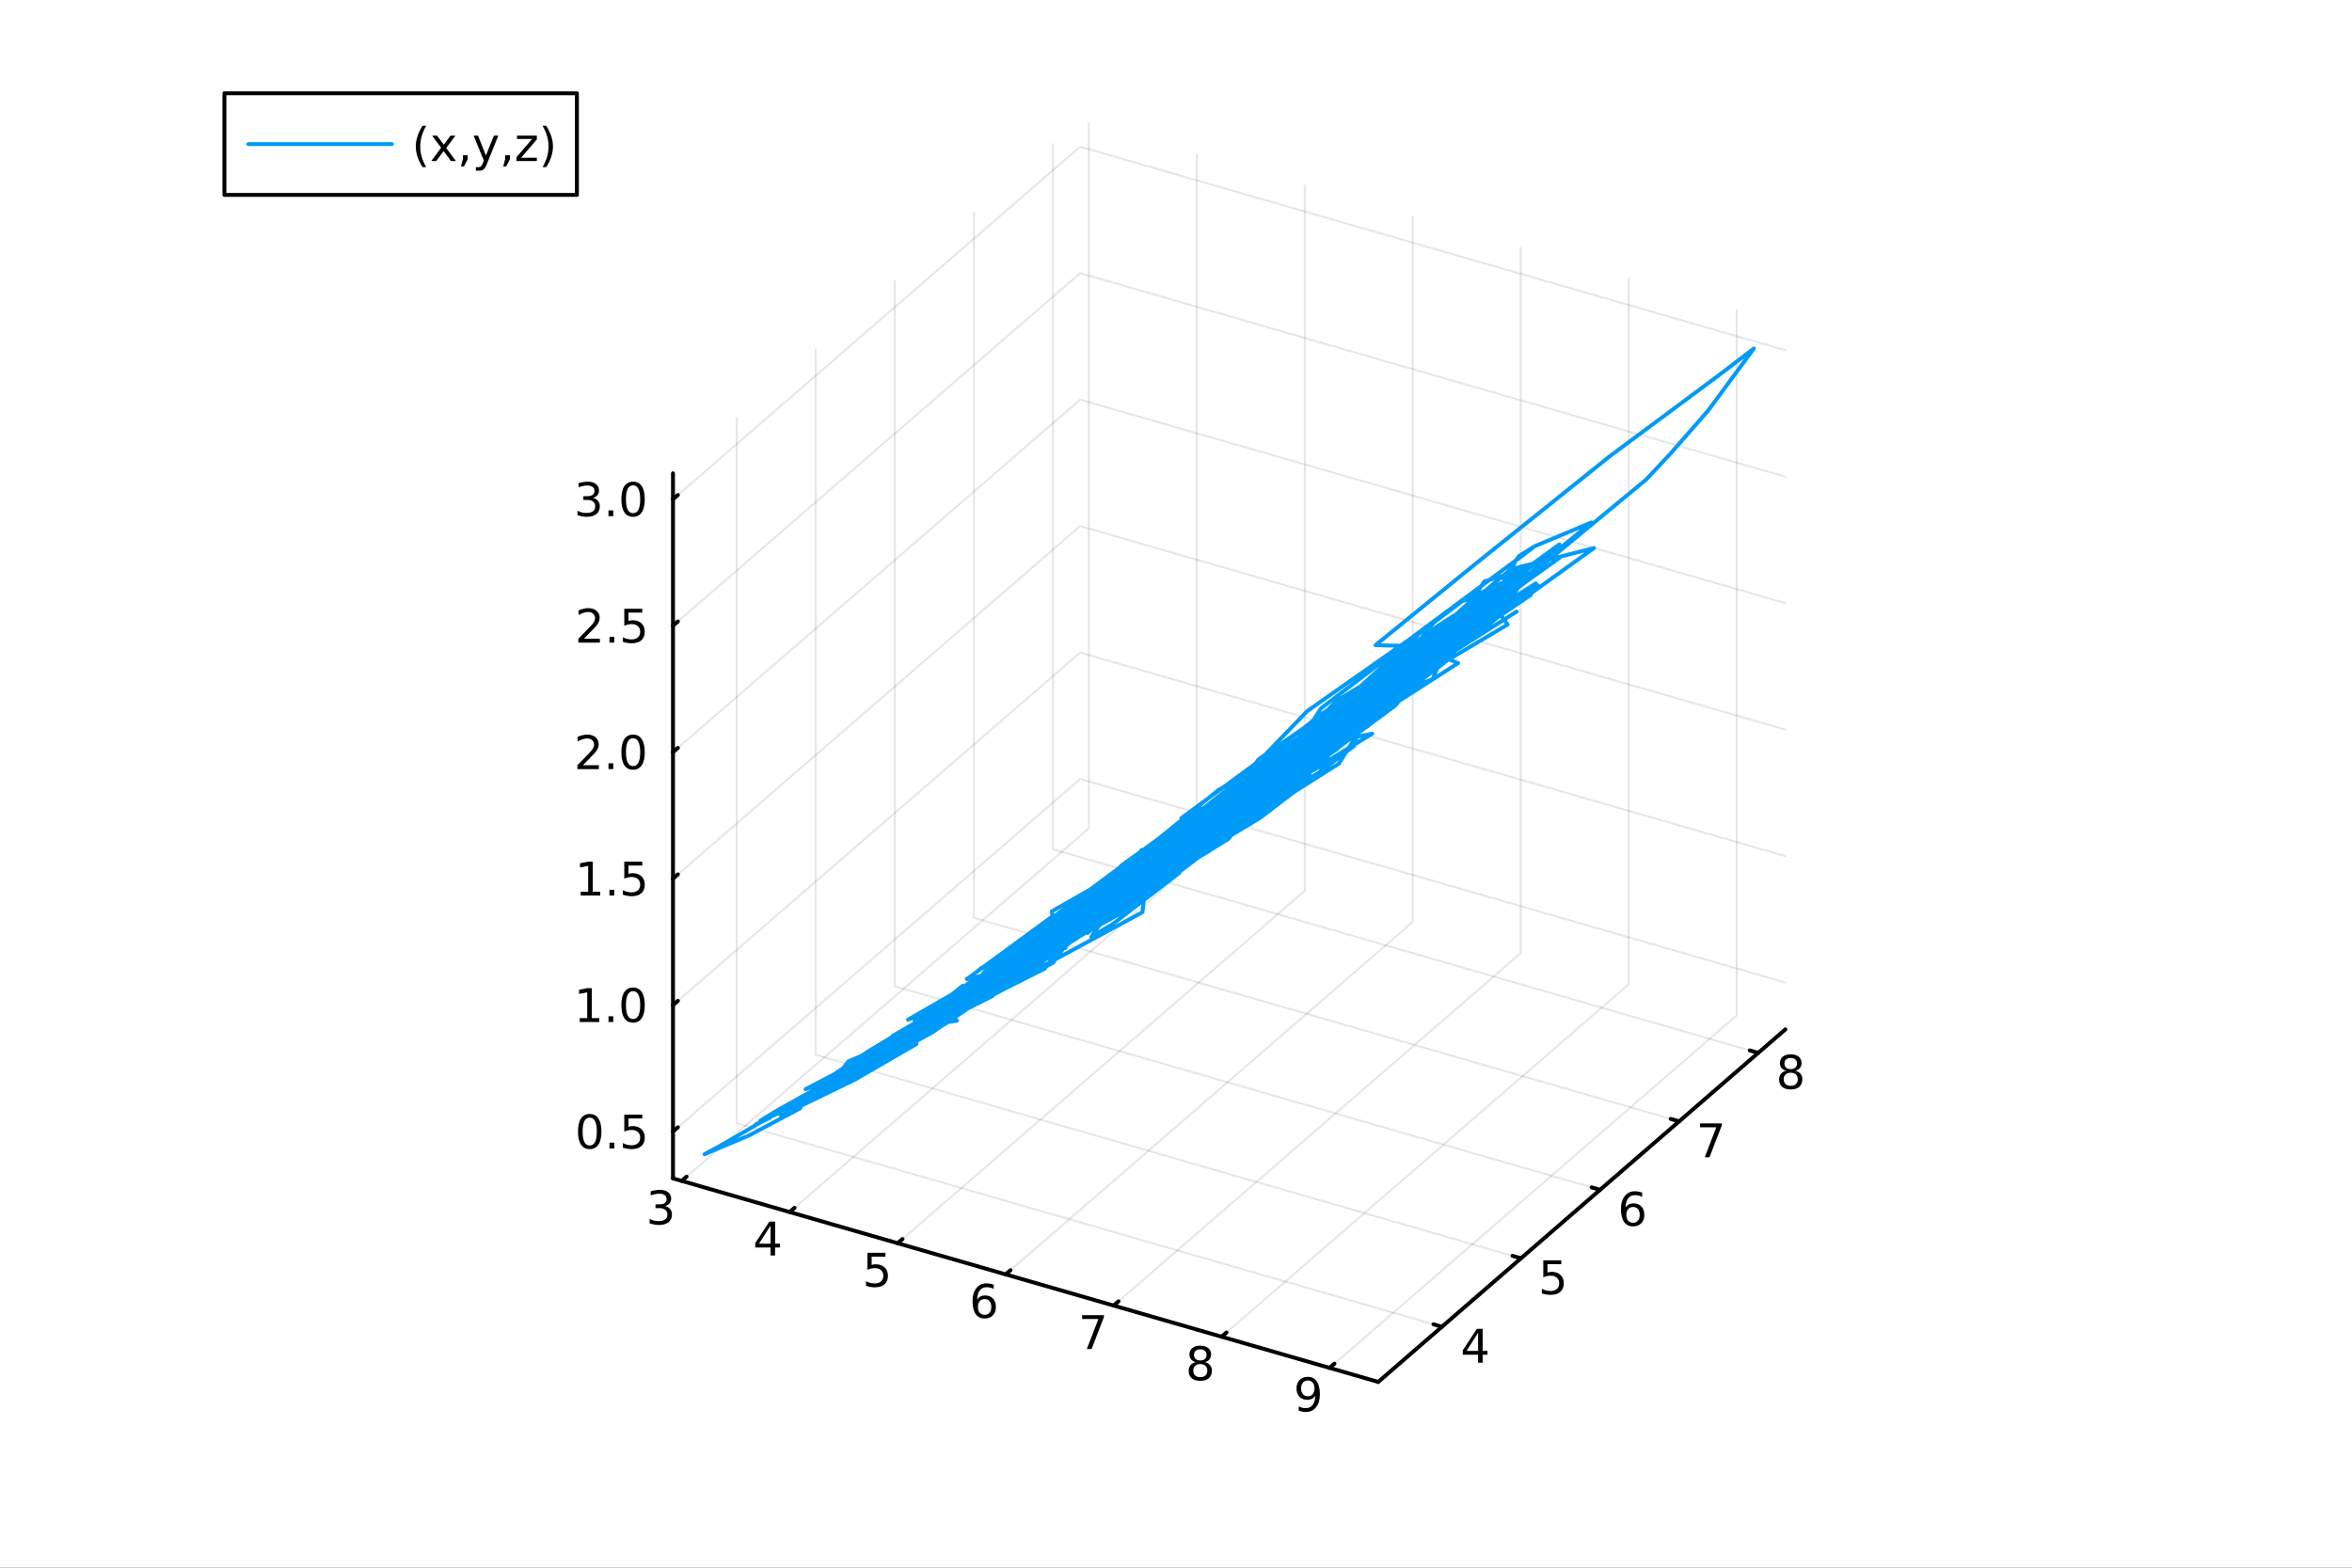<?xml version="1.0" encoding="utf-8"?>
<svg xmlns="http://www.w3.org/2000/svg" xmlns:xlink="http://www.w3.org/1999/xlink" width="600" height="400" viewBox="0 0 2400 1600">
<rect x="0" y="0" width="2400" height="1600" fill="#333333" stroke="none"/>
<defs>
  <clipPath id="clip270">
    <rect x="0" y="0" width="2400" height="1600"/>
  </clipPath>
</defs>
<path clip-path="url(#clip270)" d="M0 1600 L2400 1600 L2400 0 L0 0  Z" fill="#ffffff" fill-rule="evenodd" fill-opacity="1"/>
<defs>
  <clipPath id="clip271">
    <rect x="480" y="0" width="1681" height="1600"/>
  </clipPath>
</defs>
<defs>
  <clipPath id="clip272">
    <rect x="155" y="47" width="2198" height="1440"/>
  </clipPath>
</defs>
<path clip-path="url(#clip272)" d="M-1000.34 2548.65 L-1000.34 2269.12 L-873.101 2129.35 L-652.716 2210.04 L-652.716 2489.57 L-779.955 2629.34 L-1000.34 2548.65  Z" fill="#ffffff" fill-rule="evenodd" fill-opacity="1"/>
<polyline clip-path="url(#clip272)" style="stroke:#000000; stroke-linecap:round; stroke-linejoin:round; stroke-width:2; stroke-opacity:0.1; fill:none" points="695.565,1205.23 1111.03,845.432 1111.03,125.83 "/>
<polyline clip-path="url(#clip272)" style="stroke:#000000; stroke-linecap:round; stroke-linejoin:round; stroke-width:2; stroke-opacity:0.1; fill:none" points="805.757,1237.04 1221.22,877.242 1221.22,157.64 "/>
<polyline clip-path="url(#clip272)" style="stroke:#000000; stroke-linecap:round; stroke-linejoin:round; stroke-width:2; stroke-opacity:0.1; fill:none" points="915.949,1268.85 1331.41,909.051 1331.41,189.449 "/>
<polyline clip-path="url(#clip272)" style="stroke:#000000; stroke-linecap:round; stroke-linejoin:round; stroke-width:2; stroke-opacity:0.1; fill:none" points="1026.14,1300.66 1441.6,940.861 1441.6,221.259 "/>
<polyline clip-path="url(#clip272)" style="stroke:#000000; stroke-linecap:round; stroke-linejoin:round; stroke-width:2; stroke-opacity:0.1; fill:none" points="1136.33,1332.47 1551.8,972.671 1551.8,253.069 "/>
<polyline clip-path="url(#clip272)" style="stroke:#000000; stroke-linecap:round; stroke-linejoin:round; stroke-width:2; stroke-opacity:0.1; fill:none" points="1246.53,1364.28 1661.99,1004.48 1661.99,284.879 "/>
<polyline clip-path="url(#clip272)" style="stroke:#000000; stroke-linecap:round; stroke-linejoin:round; stroke-width:2; stroke-opacity:0.1; fill:none" points="1356.72,1396.09 1772.18,1036.29 1772.18,316.688 "/>
<polyline clip-path="url(#clip272)" style="stroke:#000000; stroke-linecap:round; stroke-linejoin:round; stroke-width:2; stroke-opacity:0.1; fill:none" points="1471.35,1354.11 751.746,1146.37 751.746,426.773 "/>
<polyline clip-path="url(#clip272)" style="stroke:#000000; stroke-linecap:round; stroke-linejoin:round; stroke-width:2; stroke-opacity:0.1; fill:none" points="1552.04,1284.22 832.44,1076.49 832.44,356.89 "/>
<polyline clip-path="url(#clip272)" style="stroke:#000000; stroke-linecap:round; stroke-linejoin:round; stroke-width:2; stroke-opacity:0.1; fill:none" points="1632.74,1214.34 913.134,1006.61 913.134,287.007 "/>
<polyline clip-path="url(#clip272)" style="stroke:#000000; stroke-linecap:round; stroke-linejoin:round; stroke-width:2; stroke-opacity:0.1; fill:none" points="1713.43,1144.46 993.828,936.726 993.828,217.124 "/>
<polyline clip-path="url(#clip272)" style="stroke:#000000; stroke-linecap:round; stroke-linejoin:round; stroke-width:2; stroke-opacity:0.1; fill:none" points="1794.12,1074.57 1074.52,866.843 1074.52,147.241 "/>
<polyline clip-path="url(#clip272)" style="stroke:#000000; stroke-linecap:round; stroke-linejoin:round; stroke-width:2; stroke-opacity:0.1; fill:none" points="686.728,1154.86 1102.19,795.057 1821.79,1002.79 "/>
<polyline clip-path="url(#clip272)" style="stroke:#000000; stroke-linecap:round; stroke-linejoin:round; stroke-width:2; stroke-opacity:0.1; fill:none" points="686.728,1025.79 1102.19,665.988 1821.79,873.719 "/>
<polyline clip-path="url(#clip272)" style="stroke:#000000; stroke-linecap:round; stroke-linejoin:round; stroke-width:2; stroke-opacity:0.1; fill:none" points="686.728,896.72 1102.19,536.92 1821.79,744.651 "/>
<polyline clip-path="url(#clip272)" style="stroke:#000000; stroke-linecap:round; stroke-linejoin:round; stroke-width:2; stroke-opacity:0.1; fill:none" points="686.728,767.652 1102.19,407.851 1821.79,615.582 "/>
<polyline clip-path="url(#clip272)" style="stroke:#000000; stroke-linecap:round; stroke-linejoin:round; stroke-width:2; stroke-opacity:0.1; fill:none" points="686.728,638.583 1102.19,278.782 1821.79,486.513 "/>
<polyline clip-path="url(#clip272)" style="stroke:#000000; stroke-linecap:round; stroke-linejoin:round; stroke-width:2; stroke-opacity:0.1; fill:none" points="686.728,509.514 1102.19,149.714 1821.79,357.445 "/>
<polyline clip-path="url(#clip270)" style="stroke:#000000; stroke-linecap:round; stroke-linejoin:round; stroke-width:4; stroke-opacity:1; fill:none" points="686.728,1202.68 1406.33,1410.41 "/>
<polyline clip-path="url(#clip270)" style="stroke:#000000; stroke-linecap:round; stroke-linejoin:round; stroke-width:4; stroke-opacity:1; fill:none" points="695.565,1205.23 700.55,1200.92 "/>
<polyline clip-path="url(#clip270)" style="stroke:#000000; stroke-linecap:round; stroke-linejoin:round; stroke-width:4; stroke-opacity:1; fill:none" points="805.757,1237.04 810.743,1232.72 "/>
<polyline clip-path="url(#clip270)" style="stroke:#000000; stroke-linecap:round; stroke-linejoin:round; stroke-width:4; stroke-opacity:1; fill:none" points="915.949,1268.85 920.935,1264.53 "/>
<polyline clip-path="url(#clip270)" style="stroke:#000000; stroke-linecap:round; stroke-linejoin:round; stroke-width:4; stroke-opacity:1; fill:none" points="1026.14,1300.66 1031.13,1296.34 "/>
<polyline clip-path="url(#clip270)" style="stroke:#000000; stroke-linecap:round; stroke-linejoin:round; stroke-width:4; stroke-opacity:1; fill:none" points="1136.33,1332.47 1141.32,1328.15 "/>
<polyline clip-path="url(#clip270)" style="stroke:#000000; stroke-linecap:round; stroke-linejoin:round; stroke-width:4; stroke-opacity:1; fill:none" points="1246.53,1364.28 1251.51,1359.96 "/>
<polyline clip-path="url(#clip270)" style="stroke:#000000; stroke-linecap:round; stroke-linejoin:round; stroke-width:4; stroke-opacity:1; fill:none" points="1356.72,1396.09 1361.7,1391.77 "/>
<path clip-path="url(#clip270)" d="M678.533 1230.92 Q681.89 1231.64 683.765 1233.91 Q685.663 1236.18 685.663 1239.51 Q685.663 1244.63 682.144 1247.43 Q678.626 1250.23 672.144 1250.23 Q669.968 1250.23 667.653 1249.79 Q665.362 1249.37 662.908 1248.52 L662.908 1244 Q664.853 1245.14 667.167 1245.71 Q669.482 1246.29 672.005 1246.29 Q676.403 1246.29 678.695 1244.56 Q681.01 1242.82 681.01 1239.51 Q681.01 1236.46 678.857 1234.74 Q676.728 1233.01 672.908 1233.01 L668.88 1233.01 L668.88 1229.16 L673.093 1229.16 Q676.542 1229.16 678.371 1227.8 Q680.2 1226.41 680.2 1223.82 Q680.2 1221.15 678.302 1219.74 Q676.427 1218.31 672.908 1218.31 Q670.987 1218.31 668.788 1218.72 Q666.589 1219.14 663.95 1220.02 L663.95 1215.85 Q666.612 1215.11 668.927 1214.74 Q671.265 1214.37 673.325 1214.37 Q678.649 1214.37 681.751 1216.8 Q684.852 1219.21 684.852 1223.33 Q684.852 1226.2 683.209 1228.19 Q681.565 1230.16 678.533 1230.92 Z" fill="#000000" fill-rule="nonzero" fill-opacity="1" /><path clip-path="url(#clip270)" d="M786.272 1250.88 L774.466 1269.33 L786.272 1269.33 L786.272 1250.88 M785.045 1246.81 L790.924 1246.81 L790.924 1269.33 L795.855 1269.33 L795.855 1273.22 L790.924 1273.22 L790.924 1281.37 L786.272 1281.37 L786.272 1273.22 L770.67 1273.22 L770.67 1268.7 L785.045 1246.81 Z" fill="#000000" fill-rule="nonzero" fill-opacity="1" /><path clip-path="url(#clip270)" d="M885.144 1278.62 L903.501 1278.62 L903.501 1282.55 L889.427 1282.55 L889.427 1291.02 Q890.445 1290.68 891.464 1290.51 Q892.482 1290.33 893.501 1290.33 Q899.288 1290.33 902.667 1293.5 Q906.047 1296.67 906.047 1302.09 Q906.047 1307.67 902.575 1310.77 Q899.103 1313.85 892.783 1313.85 Q890.607 1313.85 888.339 1313.48 Q886.093 1313.11 883.686 1312.37 L883.686 1307.67 Q885.769 1308.8 887.992 1309.36 Q890.214 1309.91 892.691 1309.91 Q896.695 1309.91 899.033 1307.81 Q901.371 1305.7 901.371 1302.09 Q901.371 1298.48 899.033 1296.37 Q896.695 1294.26 892.691 1294.26 Q890.816 1294.26 888.941 1294.68 Q887.089 1295.1 885.144 1295.98 L885.144 1278.62 Z" fill="#000000" fill-rule="nonzero" fill-opacity="1" /><path clip-path="url(#clip270)" d="M1004.71 1325.84 Q1001.56 1325.84 999.711 1328 Q997.883 1330.15 997.883 1333.9 Q997.883 1337.63 999.711 1339.8 Q1001.56 1341.95 1004.71 1341.95 Q1007.86 1341.95 1009.69 1339.8 Q1011.54 1337.63 1011.54 1333.9 Q1011.54 1330.15 1009.69 1328 Q1007.86 1325.84 1004.71 1325.84 M1013.99 1311.19 L1013.99 1315.45 Q1012.23 1314.62 1010.43 1314.18 Q1008.65 1313.74 1006.89 1313.74 Q1002.26 1313.74 999.804 1316.86 Q997.374 1319.99 997.026 1326.31 Q998.392 1324.29 1000.45 1323.23 Q1002.51 1322.14 1004.99 1322.14 Q1010.2 1322.14 1013.21 1325.31 Q1016.24 1328.46 1016.24 1333.9 Q1016.24 1339.22 1013.09 1342.44 Q1009.94 1345.66 1004.71 1345.66 Q998.716 1345.66 995.545 1341.07 Q992.374 1336.47 992.374 1327.74 Q992.374 1319.55 996.262 1314.69 Q1000.15 1309.8 1006.7 1309.8 Q1008.46 1309.8 1010.24 1310.15 Q1012.05 1310.5 1013.99 1311.19 Z" fill="#000000" fill-rule="nonzero" fill-opacity="1" /><path clip-path="url(#clip270)" d="M1104.21 1342.24 L1126.43 1342.24 L1126.43 1344.23 L1113.89 1376.8 L1109 1376.8 L1120.81 1346.17 L1104.21 1346.17 L1104.21 1342.24 Z" fill="#000000" fill-rule="nonzero" fill-opacity="1" /><path clip-path="url(#clip270)" d="M1224.77 1392.19 Q1221.44 1392.19 1219.52 1393.98 Q1217.62 1395.76 1217.62 1398.88 Q1217.62 1402.01 1219.52 1403.79 Q1221.44 1405.57 1224.77 1405.57 Q1228.11 1405.57 1230.03 1403.79 Q1231.95 1401.99 1231.95 1398.88 Q1231.95 1395.76 1230.03 1393.98 Q1228.13 1392.19 1224.77 1392.19 M1220.1 1390.2 Q1217.09 1389.46 1215.4 1387.4 Q1213.73 1385.34 1213.73 1382.38 Q1213.73 1378.24 1216.67 1375.83 Q1219.63 1373.42 1224.77 1373.42 Q1229.93 1373.42 1232.87 1375.83 Q1235.81 1378.24 1235.81 1382.38 Q1235.81 1385.34 1234.12 1387.4 Q1232.46 1389.46 1229.47 1390.2 Q1232.85 1390.99 1234.73 1393.28 Q1236.62 1395.57 1236.62 1398.88 Q1236.62 1403.91 1233.54 1406.59 Q1230.49 1409.28 1224.77 1409.28 Q1219.05 1409.28 1215.98 1406.59 Q1212.92 1403.91 1212.92 1398.88 Q1212.92 1395.57 1214.82 1393.28 Q1216.72 1390.99 1220.1 1390.2 M1218.38 1382.82 Q1218.38 1385.5 1220.05 1387.01 Q1221.74 1388.51 1224.77 1388.51 Q1227.78 1388.51 1229.47 1387.01 Q1231.18 1385.5 1231.18 1382.82 Q1231.18 1380.13 1229.47 1378.63 Q1227.78 1377.12 1224.77 1377.12 Q1221.74 1377.12 1220.05 1378.63 Q1218.38 1380.13 1218.38 1382.82 Z" fill="#000000" fill-rule="nonzero" fill-opacity="1" /><path clip-path="url(#clip270)" d="M1325.2 1439.7 L1325.2 1435.44 Q1326.95 1436.27 1328.76 1436.71 Q1330.57 1437.15 1332.3 1437.15 Q1336.93 1437.15 1339.36 1434.05 Q1341.82 1430.92 1342.16 1424.58 Q1340.82 1426.57 1338.76 1427.64 Q1336.7 1428.7 1334.2 1428.7 Q1329.01 1428.7 1325.98 1425.58 Q1322.97 1422.43 1322.97 1416.99 Q1322.97 1411.67 1326.12 1408.45 Q1329.27 1405.23 1334.5 1405.23 Q1340.5 1405.23 1343.64 1409.84 Q1346.82 1414.42 1346.82 1423.17 Q1346.82 1431.34 1342.93 1436.23 Q1339.06 1441.09 1332.51 1441.09 Q1330.75 1441.09 1328.95 1440.74 Q1327.14 1440.39 1325.2 1439.7 M1334.5 1425.05 Q1337.65 1425.05 1339.48 1422.89 Q1341.33 1420.74 1341.33 1416.99 Q1341.33 1413.26 1339.48 1411.11 Q1337.65 1408.93 1334.5 1408.93 Q1331.35 1408.93 1329.5 1411.11 Q1327.67 1413.26 1327.67 1416.99 Q1327.67 1420.74 1329.5 1422.89 Q1331.35 1425.05 1334.5 1425.05 Z" fill="#000000" fill-rule="nonzero" fill-opacity="1" /><polyline clip-path="url(#clip270)" style="stroke:#000000; stroke-linecap:round; stroke-linejoin:round; stroke-width:4; stroke-opacity:1; fill:none" points="1406.33,1410.41 1821.79,1050.61 "/>
<polyline clip-path="url(#clip270)" style="stroke:#000000; stroke-linecap:round; stroke-linejoin:round; stroke-width:4; stroke-opacity:1; fill:none" points="1471.35,1354.11 1462.71,1351.61 "/>
<polyline clip-path="url(#clip270)" style="stroke:#000000; stroke-linecap:round; stroke-linejoin:round; stroke-width:4; stroke-opacity:1; fill:none" points="1552.04,1284.22 1543.41,1281.73 "/>
<polyline clip-path="url(#clip270)" style="stroke:#000000; stroke-linecap:round; stroke-linejoin:round; stroke-width:4; stroke-opacity:1; fill:none" points="1632.74,1214.34 1624.1,1211.85 "/>
<polyline clip-path="url(#clip270)" style="stroke:#000000; stroke-linecap:round; stroke-linejoin:round; stroke-width:4; stroke-opacity:1; fill:none" points="1713.43,1144.46 1704.79,1141.96 "/>
<polyline clip-path="url(#clip270)" style="stroke:#000000; stroke-linecap:round; stroke-linejoin:round; stroke-width:4; stroke-opacity:1; fill:none" points="1794.12,1074.57 1785.49,1072.08 "/>
<path clip-path="url(#clip270)" d="M1508.25 1360.29 L1496.44 1378.74 L1508.25 1378.74 L1508.25 1360.29 M1507.02 1356.21 L1512.9 1356.21 L1512.9 1378.74 L1517.83 1378.74 L1517.83 1382.63 L1512.9 1382.63 L1512.9 1390.77 L1508.25 1390.77 L1508.25 1382.63 L1492.64 1382.63 L1492.64 1378.11 L1507.02 1356.21 Z" fill="#000000" fill-rule="nonzero" fill-opacity="1" /><path clip-path="url(#clip270)" d="M1574.8 1286.33 L1593.15 1286.33 L1593.15 1290.27 L1579.08 1290.27 L1579.08 1298.74 Q1580.1 1298.39 1581.12 1298.23 Q1582.13 1298.04 1583.15 1298.04 Q1588.94 1298.04 1592.32 1301.21 Q1595.7 1304.39 1595.7 1309.8 Q1595.7 1315.38 1592.23 1318.48 Q1588.76 1321.56 1582.44 1321.56 Q1580.26 1321.56 1577.99 1321.19 Q1575.75 1320.82 1573.34 1320.08 L1573.34 1315.38 Q1575.42 1316.52 1577.64 1317.07 Q1579.87 1317.63 1582.34 1317.63 Q1586.35 1317.63 1588.69 1315.52 Q1591.02 1313.41 1591.02 1309.8 Q1591.02 1306.19 1588.69 1304.09 Q1586.35 1301.98 1582.34 1301.98 Q1580.47 1301.98 1578.59 1302.4 Q1576.74 1302.81 1574.8 1303.69 L1574.8 1286.33 Z" fill="#000000" fill-rule="nonzero" fill-opacity="1" /><path clip-path="url(#clip270)" d="M1666.37 1231.86 Q1663.22 1231.86 1661.37 1234.02 Q1659.54 1236.17 1659.54 1239.92 Q1659.54 1243.65 1661.37 1245.82 Q1663.22 1247.98 1666.37 1247.98 Q1669.52 1247.98 1671.35 1245.82 Q1673.2 1243.65 1673.2 1239.92 Q1673.2 1236.17 1671.35 1234.02 Q1669.52 1231.86 1666.37 1231.86 M1675.65 1217.21 L1675.65 1221.47 Q1673.89 1220.64 1672.09 1220.2 Q1670.31 1219.76 1668.55 1219.76 Q1663.92 1219.76 1661.46 1222.88 Q1659.03 1226.01 1658.69 1232.33 Q1660.05 1230.31 1662.11 1229.25 Q1664.17 1228.16 1666.65 1228.16 Q1671.86 1228.16 1674.87 1231.33 Q1677.9 1234.48 1677.9 1239.92 Q1677.9 1245.24 1674.75 1248.46 Q1671.6 1251.68 1666.37 1251.68 Q1660.38 1251.68 1657.2 1247.1 Q1654.03 1242.49 1654.03 1233.76 Q1654.03 1225.57 1657.92 1220.71 Q1661.81 1215.82 1668.36 1215.82 Q1670.12 1215.82 1671.9 1216.17 Q1673.71 1216.52 1675.65 1217.21 Z" fill="#000000" fill-rule="nonzero" fill-opacity="1" /><path clip-path="url(#clip270)" d="M1734.73 1146.57 L1756.95 1146.57 L1756.95 1148.56 L1744.4 1181.13 L1739.52 1181.13 L1751.32 1150.5 L1734.73 1150.5 L1734.73 1146.57 Z" fill="#000000" fill-rule="nonzero" fill-opacity="1" /><path clip-path="url(#clip270)" d="M1827.27 1094.83 Q1823.94 1094.83 1822.02 1096.61 Q1820.12 1098.39 1820.12 1101.52 Q1820.12 1104.64 1822.02 1106.43 Q1823.94 1108.21 1827.27 1108.21 Q1830.61 1108.21 1832.53 1106.43 Q1834.45 1104.62 1834.45 1101.52 Q1834.45 1098.39 1832.53 1096.61 Q1830.63 1094.83 1827.27 1094.83 M1822.6 1092.84 Q1819.59 1092.1 1817.9 1090.04 Q1816.23 1087.98 1816.23 1085.02 Q1816.23 1080.87 1819.17 1078.46 Q1822.13 1076.06 1827.27 1076.06 Q1832.43 1076.06 1835.37 1078.46 Q1838.31 1080.87 1838.31 1085.02 Q1838.31 1087.98 1836.62 1090.04 Q1834.96 1092.1 1831.97 1092.84 Q1835.35 1093.63 1837.23 1095.92 Q1839.12 1098.21 1839.12 1101.52 Q1839.12 1106.54 1836.04 1109.23 Q1832.99 1111.91 1827.27 1111.91 Q1821.55 1111.91 1818.48 1109.23 Q1815.42 1106.54 1815.42 1101.52 Q1815.42 1098.21 1817.32 1095.92 Q1819.22 1093.63 1822.6 1092.84 M1820.88 1085.46 Q1820.88 1088.14 1822.55 1089.65 Q1824.24 1091.15 1827.27 1091.15 Q1830.28 1091.15 1831.97 1089.65 Q1833.68 1088.14 1833.68 1085.46 Q1833.68 1082.77 1831.97 1081.27 Q1830.28 1079.76 1827.27 1079.76 Q1824.24 1079.76 1822.55 1081.27 Q1820.88 1082.77 1820.88 1085.46 Z" fill="#000000" fill-rule="nonzero" fill-opacity="1" /><polyline clip-path="url(#clip270)" style="stroke:#000000; stroke-linecap:round; stroke-linejoin:round; stroke-width:4; stroke-opacity:1; fill:none" points="686.728,1202.68 686.728,483.08 "/>
<polyline clip-path="url(#clip270)" style="stroke:#000000; stroke-linecap:round; stroke-linejoin:round; stroke-width:4; stroke-opacity:1; fill:none" points="686.728,1154.86 691.714,1150.54 "/>
<polyline clip-path="url(#clip270)" style="stroke:#000000; stroke-linecap:round; stroke-linejoin:round; stroke-width:4; stroke-opacity:1; fill:none" points="686.728,1025.79 691.714,1021.47 "/>
<polyline clip-path="url(#clip270)" style="stroke:#000000; stroke-linecap:round; stroke-linejoin:round; stroke-width:4; stroke-opacity:1; fill:none" points="686.728,896.72 691.714,892.403 "/>
<polyline clip-path="url(#clip270)" style="stroke:#000000; stroke-linecap:round; stroke-linejoin:round; stroke-width:4; stroke-opacity:1; fill:none" points="686.728,767.652 691.714,763.334 "/>
<polyline clip-path="url(#clip270)" style="stroke:#000000; stroke-linecap:round; stroke-linejoin:round; stroke-width:4; stroke-opacity:1; fill:none" points="686.728,638.583 691.714,634.266 "/>
<polyline clip-path="url(#clip270)" style="stroke:#000000; stroke-linecap:round; stroke-linejoin:round; stroke-width:4; stroke-opacity:1; fill:none" points="686.728,509.514 691.714,505.197 "/>
<path clip-path="url(#clip270)" d="M601.748 1140.66 Q598.137 1140.66 596.308 1144.22 Q594.503 1147.76 594.503 1154.89 Q594.503 1162 596.308 1165.56 Q598.137 1169.11 601.748 1169.11 Q605.382 1169.11 607.188 1165.56 Q609.017 1162 609.017 1154.89 Q609.017 1147.76 607.188 1144.22 Q605.382 1140.66 601.748 1140.66 M601.748 1136.95 Q607.558 1136.95 610.614 1141.56 Q613.692 1146.14 613.692 1154.89 Q613.692 1163.62 610.614 1168.23 Q607.558 1172.81 601.748 1172.81 Q595.938 1172.81 592.859 1168.23 Q589.804 1163.62 589.804 1154.89 Q589.804 1146.14 592.859 1141.56 Q595.938 1136.95 601.748 1136.95 Z" fill="#000000" fill-rule="nonzero" fill-opacity="1" /><path clip-path="url(#clip270)" d="M621.91 1166.26 L626.794 1166.26 L626.794 1172.14 L621.91 1172.14 L621.91 1166.26 Z" fill="#000000" fill-rule="nonzero" fill-opacity="1" /><path clip-path="url(#clip270)" d="M637.026 1137.58 L655.382 1137.58 L655.382 1141.51 L641.308 1141.51 L641.308 1149.99 Q642.327 1149.64 643.345 1149.48 Q644.364 1149.29 645.382 1149.29 Q651.169 1149.29 654.549 1152.46 Q657.928 1155.63 657.928 1161.05 Q657.928 1166.63 654.456 1169.73 Q650.984 1172.81 644.664 1172.81 Q642.489 1172.81 640.22 1172.44 Q637.975 1172.07 635.567 1171.33 L635.567 1166.63 Q637.651 1167.76 639.873 1168.32 Q642.095 1168.87 644.572 1168.87 Q648.576 1168.87 650.914 1166.77 Q653.252 1164.66 653.252 1161.05 Q653.252 1157.44 650.914 1155.33 Q648.576 1153.23 644.572 1153.23 Q642.697 1153.23 640.822 1153.64 Q638.97 1154.06 637.026 1154.94 L637.026 1137.58 Z" fill="#000000" fill-rule="nonzero" fill-opacity="1" /><path clip-path="url(#clip270)" d="M591.563 1039.13 L599.202 1039.13 L599.202 1012.77 L590.892 1014.43 L590.892 1010.18 L599.155 1008.51 L603.831 1008.51 L603.831 1039.13 L611.47 1039.13 L611.47 1043.07 L591.563 1043.07 L591.563 1039.13 Z" fill="#000000" fill-rule="nonzero" fill-opacity="1" /><path clip-path="url(#clip270)" d="M620.915 1037.19 L625.799 1037.19 L625.799 1043.07 L620.915 1043.07 L620.915 1037.19 Z" fill="#000000" fill-rule="nonzero" fill-opacity="1" /><path clip-path="url(#clip270)" d="M645.984 1011.59 Q642.373 1011.59 640.544 1015.15 Q638.739 1018.69 638.739 1025.82 Q638.739 1032.93 640.544 1036.5 Q642.373 1040.04 645.984 1040.04 Q649.618 1040.04 651.424 1036.5 Q653.252 1032.93 653.252 1025.82 Q653.252 1018.69 651.424 1015.15 Q649.618 1011.59 645.984 1011.59 M645.984 1007.88 Q651.794 1007.88 654.85 1012.49 Q657.928 1017.07 657.928 1025.82 Q657.928 1034.55 654.85 1039.16 Q651.794 1043.74 645.984 1043.74 Q640.174 1043.74 637.095 1039.16 Q634.04 1034.55 634.04 1025.82 Q634.04 1017.07 637.095 1012.49 Q640.174 1007.88 645.984 1007.88 Z" fill="#000000" fill-rule="nonzero" fill-opacity="1" /><path clip-path="url(#clip270)" d="M592.558 910.065 L600.197 910.065 L600.197 883.7 L591.887 885.366 L591.887 881.107 L600.151 879.44 L604.827 879.44 L604.827 910.065 L612.466 910.065 L612.466 914 L592.558 914 L592.558 910.065 Z" fill="#000000" fill-rule="nonzero" fill-opacity="1" /><path clip-path="url(#clip270)" d="M621.91 908.121 L626.794 908.121 L626.794 914 L621.91 914 L621.91 908.121 Z" fill="#000000" fill-rule="nonzero" fill-opacity="1" /><path clip-path="url(#clip270)" d="M637.026 879.44 L655.382 879.44 L655.382 883.376 L641.308 883.376 L641.308 891.848 Q642.327 891.501 643.345 891.339 Q644.364 891.153 645.382 891.153 Q651.169 891.153 654.549 894.325 Q657.928 897.496 657.928 902.913 Q657.928 908.491 654.456 911.593 Q650.984 914.672 644.664 914.672 Q642.489 914.672 640.22 914.301 Q637.975 913.931 635.567 913.19 L635.567 908.491 Q637.651 909.625 639.873 910.181 Q642.095 910.737 644.572 910.737 Q648.576 910.737 650.914 908.63 Q653.252 906.524 653.252 902.913 Q653.252 899.301 650.914 897.195 Q648.576 895.089 644.572 895.089 Q642.697 895.089 640.822 895.505 Q638.97 895.922 637.026 896.801 L637.026 879.44 Z" fill="#000000" fill-rule="nonzero" fill-opacity="1" /><path clip-path="url(#clip270)" d="M594.78 780.997 L611.1 780.997 L611.1 784.932 L589.156 784.932 L589.156 780.997 Q591.818 778.242 596.401 773.612 Q601.007 768.96 602.188 767.617 Q604.433 765.094 605.313 763.358 Q606.216 761.599 606.216 759.909 Q606.216 757.154 604.271 755.418 Q602.35 753.682 599.248 753.682 Q597.049 753.682 594.595 754.446 Q592.165 755.21 589.387 756.761 L589.387 752.038 Q592.211 750.904 594.665 750.325 Q597.118 749.747 599.155 749.747 Q604.526 749.747 607.72 752.432 Q610.915 755.117 610.915 759.608 Q610.915 761.737 610.104 763.659 Q609.317 765.557 607.211 768.149 Q606.632 768.821 603.53 772.038 Q600.429 775.233 594.78 780.997 Z" fill="#000000" fill-rule="nonzero" fill-opacity="1" /><path clip-path="url(#clip270)" d="M620.915 779.052 L625.799 779.052 L625.799 784.932 L620.915 784.932 L620.915 779.052 Z" fill="#000000" fill-rule="nonzero" fill-opacity="1" /><path clip-path="url(#clip270)" d="M645.984 753.45 Q642.373 753.45 640.544 757.015 Q638.739 760.557 638.739 767.687 Q638.739 774.793 640.544 778.358 Q642.373 781.899 645.984 781.899 Q649.618 781.899 651.424 778.358 Q653.252 774.793 653.252 767.687 Q653.252 760.557 651.424 757.015 Q649.618 753.45 645.984 753.45 M645.984 749.747 Q651.794 749.747 654.85 754.353 Q657.928 758.937 657.928 767.687 Q657.928 776.413 654.85 781.02 Q651.794 785.603 645.984 785.603 Q640.174 785.603 637.095 781.02 Q634.04 776.413 634.04 767.687 Q634.04 758.937 637.095 754.353 Q640.174 749.747 645.984 749.747 Z" fill="#000000" fill-rule="nonzero" fill-opacity="1" /><path clip-path="url(#clip270)" d="M595.776 651.928 L612.095 651.928 L612.095 655.863 L590.151 655.863 L590.151 651.928 Q592.813 649.173 597.396 644.544 Q602.003 639.891 603.183 638.548 Q605.429 636.025 606.308 634.289 Q607.211 632.53 607.211 630.84 Q607.211 628.086 605.267 626.349 Q603.345 624.613 600.243 624.613 Q598.044 624.613 595.591 625.377 Q593.16 626.141 590.382 627.692 L590.382 622.97 Q593.206 621.836 595.66 621.257 Q598.114 620.678 600.151 620.678 Q605.521 620.678 608.716 623.363 Q611.91 626.048 611.91 630.539 Q611.91 632.669 611.1 634.59 Q610.313 636.488 608.206 639.081 Q607.628 639.752 604.526 642.97 Q601.424 646.164 595.776 651.928 Z" fill="#000000" fill-rule="nonzero" fill-opacity="1" /><path clip-path="url(#clip270)" d="M621.91 649.984 L626.794 649.984 L626.794 655.863 L621.91 655.863 L621.91 649.984 Z" fill="#000000" fill-rule="nonzero" fill-opacity="1" /><path clip-path="url(#clip270)" d="M637.026 621.303 L655.382 621.303 L655.382 625.238 L641.308 625.238 L641.308 633.71 Q642.327 633.363 643.345 633.201 Q644.364 633.016 645.382 633.016 Q651.169 633.016 654.549 636.187 Q657.928 639.359 657.928 644.775 Q657.928 650.354 654.456 653.456 Q650.984 656.534 644.664 656.534 Q642.489 656.534 640.22 656.164 Q637.975 655.794 635.567 655.053 L635.567 650.354 Q637.651 651.488 639.873 652.044 Q642.095 652.599 644.572 652.599 Q648.576 652.599 650.914 650.493 Q653.252 648.386 653.252 644.775 Q653.252 641.164 650.914 639.058 Q648.576 636.951 644.572 636.951 Q642.697 636.951 640.822 637.368 Q638.97 637.785 637.026 638.664 L637.026 621.303 Z" fill="#000000" fill-rule="nonzero" fill-opacity="1" /><path clip-path="url(#clip270)" d="M604.919 508.16 Q608.276 508.878 610.151 511.146 Q612.049 513.415 612.049 516.748 Q612.049 521.864 608.53 524.665 Q605.012 527.466 598.53 527.466 Q596.355 527.466 594.04 527.026 Q591.748 526.609 589.294 525.753 L589.294 521.239 Q591.239 522.373 593.554 522.952 Q595.868 523.531 598.392 523.531 Q602.79 523.531 605.081 521.795 Q607.396 520.058 607.396 516.748 Q607.396 513.693 605.243 511.98 Q603.114 510.244 599.294 510.244 L595.267 510.244 L595.267 506.401 L599.48 506.401 Q602.929 506.401 604.757 505.035 Q606.586 503.646 606.586 501.054 Q606.586 498.392 604.688 496.98 Q602.813 495.545 599.294 495.545 Q597.373 495.545 595.174 495.961 Q592.975 496.378 590.336 497.258 L590.336 493.091 Q592.998 492.35 595.313 491.98 Q597.651 491.609 599.711 491.609 Q605.035 491.609 608.137 494.04 Q611.239 496.447 611.239 500.568 Q611.239 503.438 609.595 505.429 Q607.952 507.396 604.919 508.16 Z" fill="#000000" fill-rule="nonzero" fill-opacity="1" /><path clip-path="url(#clip270)" d="M620.915 520.915 L625.799 520.915 L625.799 526.794 L620.915 526.794 L620.915 520.915 Z" fill="#000000" fill-rule="nonzero" fill-opacity="1" /><path clip-path="url(#clip270)" d="M645.984 495.313 Q642.373 495.313 640.544 498.878 Q638.739 502.42 638.739 509.549 Q638.739 516.656 640.544 520.22 Q642.373 523.762 645.984 523.762 Q649.618 523.762 651.424 520.22 Q653.252 516.656 653.252 509.549 Q653.252 502.42 651.424 498.878 Q649.618 495.313 645.984 495.313 M645.984 491.609 Q651.794 491.609 654.85 496.216 Q657.928 500.799 657.928 509.549 Q657.928 518.276 654.85 522.882 Q651.794 527.466 645.984 527.466 Q640.174 527.466 637.095 522.882 Q634.04 518.276 634.04 509.549 Q634.04 500.799 637.095 496.216 Q640.174 491.609 645.984 491.609 Z" fill="#000000" fill-rule="nonzero" fill-opacity="1" /><polyline clip-path="url(#clip272)" style="stroke:#009af9; stroke-linecap:round; stroke-linejoin:round; stroke-width:4; stroke-opacity:1; fill:none" points="1061.66,965.769 1063.1,965.233 1066.46,963.753 1074.65,960.013 1089.18,953.252 1083.44,955.958 1082.62,956.415 1084.03,955.795 1074.64,960.319 1070.43,962.419 1067.85,963.837 1076.78,959.831 1062.33,966.852 1066.86,965.071 1068.78,964.419 1084.45,957.17 1082.05,958.35 1079.6,959.33 1079.61,959.478 1064.14,966.933 1060.28,969.431 993.993,1002.12 979.916,1011.1 957.78,1024.64 989.545,1012.88 1002.63,1007.95 986.466,1016.85 1013.49,1004.24 1021.05,1000.18 1043.45,987.2 1030.77,992.795 1096.61,958.403 1089.82,955.444 1057.56,970.566 1054.72,972.935 1123.3,934.625 1184.75,897.156 1269.06,839.831 1192.18,875.601 1300.45,807.02 1264.66,821.952 1170.93,880.103 1296.43,807.046 1318.5,785.463 1487.83,676.788 1465.22,667.522 1515.2,622.761 1623.82,533.237 1566.44,557.287 1549.99,567.504 1533.83,590.413 1555.89,580.842 1514.62,593.436 1489.28,631.643 1465.84,651.605 1460.4,657.159 1427.94,681.775 1383.08,719.481 1371.59,730.463 1306.61,775.141 1207.12,837.888 1191.99,859.014 1120.33,910.284 1090.4,938.368 1029.93,979.904 1039.58,982.064 1070.68,970.065 1088.66,958.568 1124.83,937.496 1131.77,924.405 1251.62,853.429 1295.22,818.945 1240.19,842.836 1290.45,806.281 1227.33,845.745 1085.89,937.915 1134.27,919.483 1151.21,904.083 1162.23,904.245 1211.66,865.651 1245.55,845.12 1290.31,805.028 1347.69,760.581 1436.49,694.802 1372.56,727.053 1379.69,725.852 1316.73,764.678 1277.82,792.827 1188.35,858.754 1258.45,821.091 1168.6,882.82 1154.81,895.243 1160.84,894.156 1021.79,980.22 1096.21,949.222 1096.25,950.828 1025.57,982.282 1131.6,927.064 1087.21,954.176 1154.65,910.898 1086.62,953.705 1179.11,887.635 1155.15,902.395 1169.81,893.743 1271.42,829.661 1372.37,757.275 1437.29,703.175 1497.01,644.922 1522.42,610.165 1396.77,695.391 1320.56,757.985 1280.72,795.7 1336.85,772.284 1310.06,775.086 1307.43,781.545 1375.22,747.239 1372.46,751.136 1350.76,749.479 1225.25,829.374 1261.05,806.209 1218.28,851.204 1192.01,869.329 1071.86,946.272 1018.96,984.718 1071.39,966.439 1001.13,1004.83 997.036,1008.97 1047.07,976.404 1081.71,960.387 1069.04,957.703 1140.2,919.938 1085.33,947.959 1064.8,957.349 1082.68,948.116 1114.48,927.474 1127.25,909.931 1063.01,958.205 1037.96,972.492 1259.26,837.059 1242.55,831.535 1132.31,904.199 1158.15,894.763 1208.28,870.464 1195.11,868.759 1150.06,891.934 1193.64,868.568 1186.9,883.688 1290.12,821.818 1281.95,818.703 1157.67,898.574 1226.78,849.422 1223.41,850.676 1311.93,794.455 1391.54,736.054 1406.75,716.59 1489.73,648.807 1474.69,653.643 1357.34,728.31 1412.23,703.802 1419,706.11 1454.09,674.48 1479.86,660.377 1399.76,712.031 1434.63,698.563 1532.17,604.466 1454,651.592 1507.01,628.362 1591.78,568.974 1413.75,696.367 1388.96,724.668 1378.55,727.059 1273.38,807.502 1308.79,790.75 1240.04,835.165 1236.59,835.662 1259.82,826.369 1271.68,819.993 1243.15,851.729 1209.33,862.227 1239.92,835.929 1163.86,891.94 1207.28,870.841 1071.81,952.052 1089.77,951.129 1050.67,972.267 1052.73,975.096 1101.07,945.602 1285.91,834.709 1381.7,761.287 1390.78,729.425 1453.01,680.234 1371.92,729.583 1318.15,773.404 1267.83,807.654 1213.08,848.024 1344.17,773.033 1294.02,797.463 1342.07,764.737 1399.62,704.091 1353.03,737.08 1395.32,720.31 1561.9,607.262 1466.74,656.798 1427,687.796 1481.18,653.754 1373.53,722.647 1267.5,802.05 1289.44,802.968 1278.25,807.48 1320.17,771.747 1345.18,764.681 1339.44,756.442 1347.39,751.349 1360.31,741.374 1355.55,741.849 1274.54,799.884 1239.15,842.026 1320.26,793.389 1335.94,794.489 1337.67,770.022 1254.78,815.777 1324.49,777.631 1308.36,778.765 1228.71,839.565 1250.22,825.031 1243.95,829.537 1243.15,841.597 1300.01,801.678 1315.54,787.636 1438.46,691.095 1396.51,708.463 1291.05,781.229 1237.73,824.469 1322.36,781.536 1403.96,727.591 1414.37,714.769 1440.86,686.356 1432.18,693.693 1434.59,691.903 1384.67,732.043 1385.04,722.203 1316.91,762.666 1192.14,854.031 1157.94,889.08 1152.91,904.614 1061.74,959.887 987.549,1003.9 965.507,1022.86 984.822,1016.54 1023.84,998.633 1069.43,965.047 1091.85,953.355 1046.41,980.172 1145.45,922.167 1099.91,941.598 1141.9,917.364 1158.49,902.044 1275.15,812.883 1308.51,791.313 1394.71,714.573 1425.11,689.893 1330.51,757.904 1322.92,767.701 1251.15,815.467 1112.22,911.021 1062.03,952.964 1048.94,970.557 1058.62,970.009 1033.11,985.621 980.972,1021.01 1022.96,1001.04 993.662,1010.15 950.851,1037.67 1009.29,1008.02 1047.23,987.55 1043.68,981.286 1051.19,983.078 1087.69,963.552 1143.24,918.713 1213.13,873.722 1307.77,793.576 1398.57,731.694 1434.68,698.58 1309.43,774.593 1323.2,774.771 1147.23,890.483 1095.44,934.045 1254.89,847.526 1141.7,913.188 1142.61,910.129 1063.64,962.251 1071.15,963.088 991.613,1007.5 955.08,1031.54 910.751,1057.35 950.796,1039.47 963.067,1040.7 1165.74,931.073 1168.24,909.702 1163.84,904.081 1175.27,894.465 1198.39,872.256 1153.45,889.618 1124.04,924.786 1158.29,905.272 1273.46,841.478 1243.64,843.806 1207.42,862.103 1290.43,810.597 1253.2,825.726 1244.48,840.299 1327.02,784.842 1342.59,770.29 1349.4,751.339 1375.46,738.383 1304.3,788.049 1375.16,739.633 1397.59,718.48 1374.68,729.583 1318.56,763.728 1431.79,697.275 1407.43,702.795 1265.96,802.648 1343.48,755.127 1479.02,662.349 1464.31,659.942 1471.35,650.577 1424.16,684.896 1343.12,733.683 1298.98,780.164 1345.9,759.983 1276.29,804.587 1334.78,775.355 1314.51,788.336 1351.99,756.493 1405.93,719.139 1382.83,726.838 1342.35,757.584 1382.4,735.909 1354.75,742.871 1269.8,813.019 1287.83,802.478 1385.4,726.714 1483.92,661.988 1626.5,559.335 1541.52,581.053 1462.82,647.335 1509.91,619.141 1459.22,654.573 1528.42,612.569 1496.22,631.46 1460.44,649.001 1497.78,640.894 1496.2,637.074 1559.61,588.729 1679.86,489.339 1704.14,463.427 1743.24,418.77 1789.67,355.68 1753.9,382.988 1642.48,465.741 1502.08,578.329 1403.53,658.528 1431.96,659.102 1347.98,722.896 1334.28,744.274 1354.36,743.052 1370.26,738.039 1365.15,744.929 1268.39,803.741 1285.63,802.541 1333.76,776.997 1281.44,807.825 1253.8,825.075 1253.42,824.883 1093.25,924.884 1054.69,957.424 1053.97,967.08 1035.04,984.473 1058.13,974.625 1036.1,983.309 1114.64,943.019 1162.26,903.62 1210.49,869.979 1169.8,884.239 1218.84,863.029 1322.44,795.811 1300.8,796.039 1278.7,808.41 1275.02,807.161 1286.22,806.944 1257.97,821.52 1176.32,885.98 1194.76,878.656 1258.89,839.911 1175.32,886.75 1234.6,852.706 1156.26,893.315 1162.87,897.721 1208.02,870.638 1200.67,870.906 1206.09,870.324 1299.83,800.742 1175.31,872.392 1181.33,871.495 1145.46,903.696 1153.86,900.764 1284.15,825.735 1304.79,805.158 1384.38,749.368 1440.53,701.782 1369.63,731.762 1375.7,735.277 1286.95,787.515 1176.88,870.809 1166.08,884.581 1216.88,860.283 1400.29,748.788 1354.87,758.115 1282.09,801.737 1164.03,879.207 1221.32,852.903 1309.55,802.653 1240.82,836.813 1280.31,813.49 1138.97,900.311 1086.32,936.165 999.672,989.136 1086.57,952.994 1117.07,934.955 1061.51,967.575 1076.59,959.682 1044.07,982.528 980.773,1018.56 1047.22,984.267 1075.35,968.463 1115.98,932.911 1097.68,946.201 1233.44,868.81 1231.61,853.603 1275.92,817.468 1252.1,832.398 1265.6,826.336 1274.83,813.332 1272.5,812.778 1264.02,812.592 1346.41,770.213 1281.14,802.382 1281.83,795.188 1349.01,763.839 1357.77,756.08 1307.62,797.814 1214.25,869.442 1304.62,803.146 1296.48,809.965 1278.26,808.636 1250.54,827.775 1172.35,890.762 1202.95,870.945 1248.54,835.402 1191.65,877.998 1171.6,889.42 1314.47,779.153 1267.71,800.621 1254.17,813.769 1292.62,804.228 1223.02,844.733 1170.1,882.158 1236.14,847.861 1278.97,823.368 1330.25,785.613 1346.56,764.742 1306.87,776.918 1239.35,827.442 1312.42,791.316 1198.32,861.819 1237.74,842.417 1273.16,823.669 1314.74,792.443 1397.14,737.948 1387.88,731.892 1355.85,747.238 1319.96,762.898 1301.31,785.589 1349.4,756.363 1379.02,733.025 1437.99,687.065 1405.62,700.431 1275.81,793.714 1212.75,847.095 1254.7,836.305 1171.38,888.65 1205.77,870.881 1234.94,855.68 1316.84,786.675 1310.19,786.299 1286.56,803.284 1261.36,817.291 1347.06,770.813 1404.69,723.374 1383.96,727.653 1335.67,754.198 1383.42,723.405 1415.75,709.083 1492.59,648.738 1529.9,620.072 1424.81,674.731 1403.31,705.098 1291.46,784.043 1334.91,768.827 1236.09,838.021 1239.22,840.975 1259.67,828.09 1225.48,854.498 1156.13,890.897 1202.97,874.104 1130.78,916.834 1063.2,962.508 1153.91,915.828 1033.39,979.389 1002.81,998.332 1032.19,990.364 1134.96,929.026 1156.6,913.35 1171.46,898.911 1084.88,944.726 1002.13,998.327 1027.36,992.782 1155.31,919.092 1163.22,899.992 1207.51,871.458 1128.98,905.585 1211.48,865.064 1062.2,957.937 1064.05,959.31 1177.92,905.253 1251.45,849.506 1183.73,875.754 1176.99,881.684 1240.6,837.878 1345.32,780.497 1409.84,716.45 1514.07,638.846 1509.83,627.667 1504.78,630.594 1401.28,692.987 1405.93,700.469 1345.95,737.308 1432.81,686.689 1397.52,714.427 1450.26,679.247 1473.51,659.689 1388.04,708.962 1423.25,694.518 1319.78,761.401 1268.42,807.399 1168.73,871.69 1204.97,859.815 1258.18,828.393 1185.14,880.148 1169.66,889.535 1121.59,915.852 1092.18,939.311 1196.86,880.404 1227.4,853.026 1251.42,836.637 1216.19,847.456 1181.14,882.688 1196.33,874.337 1191.15,889.402 1290.24,827.934 1342.13,782.403 1339.31,767.007 1392.7,728.319 1361.4,737.495 1367.57,736.163 1336.62,750.802 1326.22,759.386 1275.28,812.497 1305.11,795.03 1240.86,831.592 1335.83,785.813 1304.61,793.685 1186.29,867.176 1200.8,868.085 1226.83,852.795 1183.87,880.615 1201.58,864.442 1135.86,909.19 1082.71,942.073 1227.31,858.156 1103.92,953.446 1137.06,932.781 1078.11,968.716 1038.65,985.633 1199.53,885.051 1228.56,852.455 1264.98,820.684 1297.28,799.849 1308.14,777.281 1323.65,774.305 1365.28,745.811 1516.85,636.679 1546.5,572.307 1564,559.109 1443.36,648.659 1385.71,704.667 1284.22,775.024 1259.9,808.654 1196.97,853.173 1135.54,901.395 1078.38,942.925 1082.88,948.512 1027.14,986.404 1056.82,976.628 1124.79,940.814 1081.33,963.505 1002.94,1003.95 977.208,1021.43 1028.41,999.997 1098.72,952.095 1205.47,879.625 1324.89,793.652 1166.38,883.749 1158.29,894.25 1205.84,863.524 1167.34,885.638 1124.92,919.996 1043.49,973.412 1110.64,939.292 1105.66,937.411 1137.18,916.487 1152.77,898.659 1127.03,905.955 1196.76,869.735 1108.21,929.902 1184.44,877.477 1116.84,919.713 1120.77,911.139 1086.56,947.276 1138.12,912.171 1174.63,896.1 1228.14,860.826 1211.56,861.434 1122.34,914.912 1103.51,937.262 1063.37,957.289 1010.44,991.863 1065.17,965.274 1051.14,968.333 1156.93,911.753 1260.3,832.763 1364.54,764.482 1338.22,765.685 1387.48,731.019 1274.9,796.472 1241.13,815.168 1315.21,778.396 1266.11,830.009 1228.65,845.523 1250.17,843.082 1341.07,784.946 1398.53,724.084 1393.91,723.066 1538.38,637.438 1524.05,617.102 1494.9,635.267 1387.77,712.581 1418.74,691.867 1405.34,700.893 1430.41,688.938 1325.32,756.059 1255.74,818.121 1239.22,832.242 1136.5,902.086 1115.74,921.032 1058.41,958.91 1062.42,965.091 1050.5,971.993 1068.42,962.825 1053.58,975.595 1097.31,946.216 1057.34,967.326 1053.76,978.79 1009.39,1007.09 968.858,1025.53 887.122,1076.63 915.687,1064.61 919.978,1062.38 963.915,1045.41 1051.13,985.906 1092.56,950.489 1062.05,970.937 1106.05,941.531 1136.96,914.721 1217.31,873.652 1366.15,779.366 1385,749.466 1380.96,734.423 1316.9,773.978 1257.17,811.118 1304.51,794.622 1181.74,875.423 1074.13,939.322 1003.59,992.72 1047.87,976.522 1068.78,964.084 1012.28,994.76 1021.27,995.645 1126.31,935.592 1193.76,891.629 1242.73,851.743 1253.2,828.039 1243.87,831.928 1228.11,850.632 1209.99,863.262 1187.61,866.478 1158.29,887.613 1089.29,931.331 1069.05,947.889 1047.6,969.392 1040.23,977.822 1058.94,973.794 1125.6,935.15 1136.81,921.024 1198.76,880.742 1269.56,834.001 1245.71,841.951 1267.96,812.89 1238.25,841.937 1255.07,830.273 1287.36,803.991 1399.62,711.262 1364,744.395 1348.91,759.414 1296.81,810.889 1232.44,846.625 1308,773.416 1473.76,664.874 1419.25,703.017 1440.92,679.622 1481.52,632.204 1500.61,613.567 1439.73,669.093 1325.66,753.468 1315.94,770.465 1343.81,762.802 1290.07,799.986 1198.85,859.797 1225.42,849.196 1222.87,857.848 1142.54,893.646 1133.35,902.958 1099.92,928.864 1057.76,950.708 1069.18,956.132 1121.93,930.737 1095.49,952.872 1109.63,938.28 1138.5,923.169 1162.14,902.742 1167.55,892.106 1137.61,918.112 1132.96,914.566 1094.46,945.247 1053.42,976.563 1161.04,918.123 1196.91,878.421 1257.2,826.725 1308.5,782.638 1265.52,817.471 1260.35,819.837 1211.43,862.955 1150.37,903.774 1078.8,950.411 1078.92,957.796 1139.92,920.729 1071.97,957.563 1096.9,954.028 1200.04,887.031 1234.82,858.787 1125.64,925.565 1049.38,964.399 1153.15,897.402 1057.01,965.348 1100.96,944.763 1272.12,829.505 1322.55,788.091 1389.69,735.662 1314.93,778.002 1335.05,756.214 1361.53,740.668 1394.36,719.595 1461.94,693.103 1466.49,681.866 1373.57,718.927 1452.91,652.402 1437.48,677.272 1383.52,717.986 1282.01,791.113 1258.52,807.01 1281.35,803.636 1328.84,776.08 1310.32,792.033 1269.2,810.147 1213.07,867.216 1230.78,852.974 1165.12,888.241 1163.43,889.72 1148.49,907.182 1135.04,913.457 1187.46,874.929 1120.03,918.212 1160.71,901.11 1203.14,875.915 1178.75,890.224 1187.57,890.635 1095.45,936.511 1150.31,906.789 1230.57,861.005 1308.18,802.71 1250.31,841.865 1200.57,877.512 1188.14,889.315 1161.16,917.183 1258.73,835.076 1223.38,852.776 1231.16,842.973 1177.16,877.382 1046.84,958.271 1082.99,949.528 1100.75,941.099 1114.2,927.411 1083.34,948.659 1067.05,960.278 1072.19,968.208 1074.14,965.9 1028.19,988.103 1033.62,975.793 944.72,1038.53 1033.42,991.816 957.28,1035.48 993.499,1017.5 1021.65,993.689 1071.28,960.549 1055.15,979.278 1107.74,948.917 1070.86,967.815 1087.12,967.492 1094.51,948.2 1088.14,954.562 1058.03,966.982 1086.77,958.184 1103.44,948.153 1121.24,931.163 1270.82,825.228 1231.31,849.286 1227.29,859.39 1165.1,891.26 1154.68,898.593 1151.06,912.716 1258.44,837.956 1338.89,783.362 1428.22,710.948 1329.51,763.595 1315.86,764.684 1243.14,806.459 1183.16,855.246 1077.77,933.615 1029.33,971.605 1098.06,945.516 1051.66,969.695 1089.71,945.163 1049.45,973.777 1011.31,999.362 993.951,1006.43 1035.47,973.655 1116.34,930.222 1108.75,927.249 1100.24,930.485 1076.2,952.031 1118.78,928.68 1062.13,970.21 959.158,1043.3 977.753,1029.51 1046.16,984.306 1063.23,964.426 1028.6,988.065 1021.04,989.721 995.02,1011.58 1034.42,995.237 1097.35,951.857 1207.77,878.281 1202.33,875.991 1107.05,925.291 1152.35,905.198 1080.23,949.372 1102.54,931.834 1041.34,982.993 1047.69,983.044 935.806,1047.01 982.35,1006.04 927.252,1050.86 937.713,1047.71 848.726,1099.26 848.387,1098.51 867.319,1093.49 904.699,1072.15 957.51,1045.98 945.605,1046.59 897.491,1075.49 907.546,1074.7 957.099,1047.83 985.715,1024.33 973.015,1030.41 965.424,1038.81 1006.04,1010.44 1058.65,981.085 1046.54,978.835 1139.24,924.231 1165.49,891.977 1149.66,898.358 1072.32,936.423 986.556,999.259 1026.94,989.923 1077.28,959.273 1176.74,900.402 1174.85,901.305 1122.51,927.999 1203.51,873.481 1130,916.158 1022.92,982.421 1054.79,972.845 1085.54,952.831 1052.74,971.463 1049.67,974.765 1020.55,991.357 1043.45,980.727 1090.16,950.057 1091.7,947.596 1068.8,959.992 1085.15,954.507 1048.98,976.503 951.546,1037.7 867.409,1086.38 1000.91,1007.08 964.73,1030.3 934.633,1054.58 865.834,1083.16 857.874,1093.2 910.492,1067.62 791.55,1134.18 775.908,1143.75 796.563,1135.35 784.867,1140 771.061,1147.73 784.514,1141.45 792.607,1135.13 790.25,1137.22 752.572,1159.17 733.724,1170.02 718.853,1178.01 764.526,1158.78 816.691,1131.02 796.767,1138.56 872.051,1102.09 935.182,1065.52 905.79,1077.06 937.092,1056.82 1037.43,999.785 1033.63,996.899 1050.13,981.524 1023.36,995.879 989.538,1019.15 1027.02,996.398 1164.11,911.398 1190.24,881.103 1189.57,875.538 1197.3,863.389 1223.44,851.839 1216.45,859.846 1216.36,877.092 1258.14,837.414 1201.65,868.395 1160.34,889.187 1140.86,906.31 1062.74,955.874 1026.05,988.005 984.147,1013.78 1005.27,1004.31 912.051,1061.49 924.364,1058.45 955.351,1040.75 995.346,1018.69 1098.51,957.949 998.083,1009.82 1044.32,981.345 1034.2,987.892 1128.14,933.349 1000.65,1007.08 996.843,1013.18 1102.83,945.756 1155.08,911.873 1070.72,950.824 1049.29,967.955 1033.29,987.07 983.359,1022.2 904.979,1067.52 893.317,1077.15 872.678,1083.33 851.212,1097.99 902.656,1076.79 916.37,1071.26 915.305,1064.85 924.39,1058.16 935.525,1058.29 1042.99,993.336 1001.59,1013.9 931.713,1049.43 961.02,1040.02 1015.56,1008.4 1000.51,1010.22 988.979,1018.72 1018.03,1006.42 947.353,1046.71 928.625,1058.05 885.904,1085.51 908.616,1071.46 966.976,1036.01 1016.47,998.493 1058.19,972.844 1080.53,958.975 1044.84,977.758 1058.94,965.596 1075.02,944.474 993.544,1008.77 1027.58,994.435 968.719,1033.36 1016.14,1003.34 1115.28,943.27 1011.88,1000.36 1137.58,912.312 1209,871.378 1202.54,870.349 1181.48,874.857 1159.15,897.987 1212.64,852.81 1203.41,860.507 1167.96,883.844 1189.3,879.809 1308.53,789.863 1399.58,721.327 1268.83,803.216 1311.22,760.551 1325.81,758.096 1420.2,687.619 1463.82,634.602 1334.01,725.706 1276.01,785.759 1249.6,810.697 1214.75,838.768 1184.55,869.02 1139.35,904.902 1153.29,902.707 1083.61,942.711 1030.4,981.839 946.439,1030.01 981.206,1018.93 962.106,1032.55 1003.88,1010.37 961.365,1033.17 880.834,1078.69 900.565,1070.61 899.945,1072.61 874.369,1084.45 926.466,1060.25 923.818,1064.32 908.739,1070.45 966.626,1036.84 1036.37,993.428 1141.38,922.8 1200.71,872.715 1255.12,832.247 1202.78,854.711 1245.68,830.255 1284.85,808.523 1238.34,842.669 1200.63,865.172 1184.16,858.649 1261.09,823.518 1228.49,854.236 1142.28,917.328 1070.26,962.388 1135.35,897.382 1084.83,941.552 1155.94,896.638 1221.05,869.919 1285.9,827.916 1272.54,812.824 1136.54,895.776 1237.02,842.599 1135.76,907.001 1104.07,930.847 1082.58,951.181 1133.85,924.62 1165.71,888.957 1069,951.787 1135.96,916.239 1199.6,878.629 1218.23,865.844 1164.96,893.872 1121.18,923.852 1110.91,943.464 1063.82,969.921 1059.19,975.756 969.918,1036.59 825.108,1117.42 885.846,1088.89 861.469,1105.19 859.133,1100 904.195,1077.29 847.478,1108.1 834.679,1113.07 858.383,1104.95 951.265,1053.69 1001.01,1019.32 989.656,1020.51 1014.17,1002.21 915.925,1056.47 892.666,1078.88 837.425,1107.79 910.444,1068.04 1012.65,1016.61 991.807,1018.49 950.211,1044.78 994.866,1025.34 1074.56,982.513 1089.67,961.519 1020.59,990.448 1031.28,988.192 1128.49,930.426 1071.85,959.421 1001.73,1000.29 1016.75,994.221 962.44,1031.39 943.137,1037.05 971.407,1031.59 978.599,1019.61 992.493,1007.8 933.406,1041.9 951.492,1041.6 951.927,1043.4 885.889,1075.36 880.719,1084.64 898.296,1076.58 913.967,1066.43 918.719,1064.49 928.629,1057.14 950.166,1046 995.712,1023.56 962.411,1033.28 1050.79,990.974 1106.94,944.095 1203.31,876.279 1088.11,939.46 1088.32,940.252 1072.77,943.506 1084.98,941.507 1080.47,949.276 1279.49,819.922 1326.26,772.468 1316.87,772.334 1305.01,786.612 1280.62,815.522 1185.19,882.153 1204.33,867.902 1175.68,878.335 1225.13,825.365 1144.06,883.499 1127.31,905.8 1232.91,859.12 1258.52,843.621 1155.35,910.546 1228.27,853.182 1121.57,919.481 1023.42,977.712 1098.42,944.449 1050.65,975.587 1050.53,970.087 963.715,1022.92 1049.2,977.235 994.951,1012.44 920.452,1056.98 893.943,1076.23 968.777,1035.64 976.535,1041.72 948.043,1045.87 909.762,1068.17 883.114,1079.45 878.178,1091.59 779.449,1141.93 813.863,1125.96 794.654,1133.29 806.523,1131.33 890.816,1090.18 855.645,1105.29 871.106,1096.04 862.485,1099.11 922.084,1064.84 952.462,1041.6 906.444,1071.83 938.68,1049.04 942.89,1050.59 905.593,1072.58 988.889,1028.29 1044.18,993.851 1042.31,988.145 1103.16,950.861 1079.44,956.403 1112.45,939.74 1136.4,918.647 1120.17,925.335 1054.28,971.807 957.734,1029.84 885.754,1073.13 836.598,1106.14 912.358,1071.8 993.291,1023.28 980.963,1026.22 965.762,1032.26 987.573,1014.98 965.84,1031.36 901.616,1070.6 1003.04,1018.03 963.041,1034.52 1010.62,1006.71 1011.24,1001.91 1089.48,956.348 1026.25,989.211 1069.37,959.632 932.296,1044.93 1035.19,991.76 1018.24,1007.42 1071.09,964.721 1084.28,952.907 1120.94,925.706 1242.57,840.755 1261.53,833.247 1260.98,825.223 1320.07,786.207 1321.24,774.252 1208.23,858.917 1124.61,908.675 1159.17,899.354 1173.84,891.01 1241.8,843.306 1209.27,860.886 1178.84,881.902 1211.33,861.134 1230.27,852.316 1253.63,823.08 1212.88,850.787 1242.43,833.644 1249.22,832.591 1225.16,854.538 1164.17,890.253 1261.29,834.812 1272.51,821.474 1313.64,785.936 1380.57,739.513 1484.44,666.962 1406.35,724.427 1335.05,754.987 1350.26,760.589 1321.93,765.92 1315.14,782.267 1273.85,810.298 1221.07,851.732 1283.13,804.904 1230.89,832.312 1172.35,874.002 1234.22,841.044 1345.49,772.548 1274,800.38 1188.7,862.377 1136.58,903.425 1122.21,917.288 1187.97,875.735 1180.31,885.594 1207.96,865.27 1220.33,856.389 1193.19,876.918 1034.88,985.119 1044.01,978.479 909.292,1062.97 917.776,1061.74 906.802,1066.49 921.892,1060.9 886.354,1077.93 821.947,1111.7 878.129,1089.24 926.387,1065.09 961.864,1038.99 969.646,1032.97 1085.1,966.531 1149.36,923.242 1136.94,919.911 1114.09,928.735 1242.43,858.926 1237.51,839.054 1342.19,777.403 1386.85,729.22 1347.66,747.679 1376.77,733.776 1453.24,680.968 1427.46,685.931 1359.79,732.414 1373.12,733.244 1303.28,774.714 1244.19,825.356 1253.22,825.548 1241.26,840.348 1230.26,843.141 1133.3,907.482 1112.21,924.356 1097.13,937.099 1126.33,926.039 1111.18,933.272 1067.17,958.656 1047.72,977.227 1120.68,936.061 1097.2,947.108 1025.2,987.773 1031.34,991.913 1062.58,963.474 1063.64,971.822 1186.79,885.729 1167.34,896.735 1228.04,862.897 1202.5,868.086 1208.76,865.336 1133.51,907.095 1142.44,906.986 1198.41,886.119 1233.53,848.893 1357.62,775.82 1341.58,763.775 1393.72,725.366 1399.49,721.868 1362.61,752.767 1282.51,808.603 1284.72,805.67 1186.73,870.956 1116.75,920.538 1120.71,927.81 1093.61,947.762 1069.36,964.416 1139.47,927.46 1226.12,864.522 1197.43,877.674 1113.69,938.515 1164.73,901.124 1209.36,875.284 1190.91,879.179 1160.9,898.277 1101.82,930.832 1088.22,933.557 1093.58,938.304 1179.89,877.313 1193.26,877.934 1151.33,917.617 1184.17,880.647 1142.99,900.303 1175.03,898.276 1127.04,922.64 1016.94,996.151 971.843,1028.25 997.289,1019.88 1030.06,996.38 1106.33,939.254 1120.69,931.787 1231.04,850.375 1145.23,903.139 1222.83,860.658 1131.05,917.403 1215.1,867.984 1215.34,850.471 1197.33,866.61 1100.05,917.636 1094.31,930.812 1156.08,903.992 1195.08,882.155 1200.13,871.803 1166.63,889.484 1223.54,854.321 1290.27,814.265 1343.9,759.356 1285.84,791.874 1399.94,723.737 1378.13,729.349 1344.29,746.561 1289.78,793.545 1276.9,799.123 1220.7,842.217 1240.78,837.206 1187.41,869.039 1205.04,858.349 1232.04,841.48 1295.6,810.293 1345.65,778.678 1344.06,771.391 1427.51,707.819 1458.34,658.594 1399.19,705.043 1408.25,699.08 1229.33,828.77 1195.44,857.332 1195.34,871.296 1215.37,862.468 1256.66,833.67 1319.17,788.934 1320.58,773.547 1296.64,791.547 1222.86,841.685 1217.11,851.604 1237.48,845.646 1300.26,793.48 1300.23,791.545 1330.25,772.187 1355.28,748.782 1305.19,782.642 1377.62,723.871 1297.38,788.496 1189.62,870.21 1156.48,894.133 1121.91,916.211 1253.58,849.385 1329.99,777.407 1344.52,760.687 1304.69,776.516 1276.75,799.456 1268.14,815.859 1282.71,807.577 1237.06,829.181 1259.45,822.712 1202.13,864.126 1227.44,855.234 1318.64,796.233 1335.63,782.241 1349.42,763.846 1239.51,823.418 1146.05,896.973 1096.13,931.251 1087.17,940.866 1096.49,941.636 1170.03,905.806 1213.68,873.948 1295.68,816.949 1341.08,775.368 1274.06,813.128 1380.68,747.675 1265.16,813.295 1317.44,789.799 1305.19,796.458 1314.01,782.995 1346.29,765.19 1357.48,753.783 1286.38,783.145 1149.09,881.319 1131.4,903.936 1021.53,976.682 1033.13,983.182 1022.92,994.278 1028.45,987.211 1027.12,992.169 1060.03,973.11 1139.97,913.72 1225.42,859.26 1161.16,890.518 1207.45,861.022 1221.82,850.777 1219.24,866.997 1348.82,777.611 1409.5,715.056 1516.67,634.275 1441.52,672.359 1522.32,617.024 1341.89,745.832 1325.27,765.411 1209.78,850.595 1296.34,807.574 1337.15,774.443 1275.22,812.083 1193.22,866.586 1170.5,882.646 1121.8,918.609 1104.89,930.611 1167.19,891.83 1197.74,865.812 1189.21,870.552 1226.66,846.438 1277.34,798.303 1195.48,854.423 1170.49,872.853 1143.15,897.485 1157.97,893.819 1129.8,928.563 1068.75,959.295 999.706,1006.84 987.614,1009.69 914.387,1056.53 884.001,1076.98 949.674,1045.56 971.738,1036.25 1034.62,991.413 1035.69,985.734 1024.3,997.718 1005.42,1010.92 1024.84,991.882 1012.05,1001.06 879.074,1079.01 947.204,1048.64 1006.03,1015.22 971.101,1029.76 1024.76,1001.63 1081.98,961.032 1090.04,955.335 1090.13,947.97 1136.9,922.85 1154.59,914.258 1142.28,922.885 1235.3,858.919 1215.81,865.153 1340.9,777.105 1267.61,810.424 1225.1,847.088 1192.79,862.09 1296.5,790.621 1362.75,747.517 1338.05,758.363 1475.76,674.671 1452.22,689.363 1367.89,740.943 1343.97,751.452 1294.3,780.653 1377.08,732.391 1421.18,691.269 1468.65,662.162 1468.47,664.818 1485.97,651.077 1456.66,663.212 1423.16,683.84 1415.71,688.378 1335.88,752.412 1325.64,770.972 1422.5,717.378 1315.89,769.95 1389.7,735.939 1390.39,717.533 1409.93,692.367 1339.8,755.876 1319.08,777.322 1451.81,697.402 1451.3,682.417 1373.42,724.355 1456.88,673.919 1413.59,701.039 1394.35,711.756 1428.18,684.305 1390.31,720.326 1395.48,707.166 1375.59,714.847 1490.39,634.155 1469.96,641.614 1402.63,703.241 1350.2,738.137 1343.51,745.649 1358.83,749.873 1277.77,798.018 1258.23,814.726 1161.58,886.646 1183.71,879.36 1261.24,827.927 1170.62,878.178 1194.9,875.47 1155.42,900.518 1112.27,932.255 1139.1,916.539 1120.29,930.835 1088.79,951.563 1170.31,898.666 1233.27,856.847 1195.15,871.295 1119.55,918.222 1194.46,865.102 1110.02,927.66 1162.23,893.656 1059.84,967.235 1054.09,967.191 992.849,1006.37 1028.63,987.561 1120.61,933.566 1022.1,995.104 976.291,1020.76 1018.99,996.865 1086.49,966.252 1134.24,922.927 1156.96,903.556 1045.85,969.137 1014.99,991.258 1021.26,993.552 916.028,1056.64 899.804,1068.08 868.393,1091.65 903.63,1076.11 891.636,1084.92 893.209,1082.35 867.826,1090.56 951.109,1051.07 981.498,1029.23 943.383,1046.44 904.795,1070.55 878.471,1078.06 925.285,1059.53 937.36,1049.96 1012.9,1009.69 1062.84,964.592 1078.89,954.99 1081.56,956.383 1089.53,949.242 1145.39,919.862 1316.47,806.76 1307.49,798.713 1234.13,838.658 1125.2,906.636 1073.57,949.908 1083.86,949.507 1157.73,908.916 1122.63,930.587 1167.9,899.045 1069.52,961.369 1081.62,959.003 1101.32,941.68 1099.57,944.988 1127.89,918.334 1101.58,932.519 1194.48,869.731 1104.9,925.857 1125.43,914.571 1090.06,934.657 1147.11,903.745 1205.15,858.481 1177.26,885.739 1191.93,867.042 1167.03,886.106 1190.92,867.722 1216.68,849.326 1182.51,883.57 1228.59,836.488 1199.95,877.537 1179.36,887.086 1208.79,875.154 1218.05,866.704 1347.79,771.047 1473.19,676.855 1469.64,662.985 1435.7,672.481 1357.31,737.875 1373.51,734.824 1333.77,764.721 1345.86,761.132 1175.95,877.364 1221.07,849.809 1292.65,812.068 1278.32,814.424 1275.3,813.827 1280.49,806.146 1293.04,789.605 1224.78,846.888 1217.25,850.926 1250.9,833.197 1140.98,901.594 1205.4,868.182 1214.64,854.429 1140.02,905.168 1111.13,924.288 1142.03,918.672 1040.43,973.722 1085.63,945.929 1107.85,932.927 1063.04,961.252 996.826,1002.61 929.945,1049.16 985.175,1018.94 1023.58,1004.92 1021.4,993.706 1092.55,948.356 1108.34,941.893 1114.07,926.215 1045.45,966.2 997.25,1003.88 976.772,1022.46 1069.17,973.259 1084.46,957.051 1097.85,952.297 1152.71,917.111 1141.61,918.407 1149.12,905.712 1071.92,957.684 1026.87,993.892 1005.26,1004.14 941.261,1040.52 967.7,1028.15 1065.87,973.273 1076.47,971.621 1106.32,948.089 1123.25,931.188 1036.5,989.465 1128.43,924.07 1135.8,917.485 1074.68,952.904 1112.59,932.505 1071.41,965.525 1082.58,967.215 1140.55,916.991 1113.91,928.526 1204.75,871.814 1153.33,905.83 1207.79,864.982 1197.12,870.558 1221.54,857.25 1252.4,815.296 1330.35,774.308 1180.43,877.622 1169.41,891.072 1148.88,906.119 1122.02,925.81 1112.28,927.401 1038.07,976.62 1076.16,961.703 1083.93,953.497 1093.32,947 1159.23,899.643 1187.16,885.502 1183.64,883.772 1309.22,805.321 1408.02,727.634 1373.83,731.219 1393.24,720.54 1371.46,735.844 1352.53,749.719 1287.22,797.266 1178.86,867.914 1318.58,797.774 1367.69,753.634 1401.54,718.908 1367.41,733.425 1242.01,825.91 1252.31,826.681 1225.46,847.616 1257.74,827.322 1246.34,837.817 1238.1,836.939 1257.64,812.546 1222.74,833.903 1287,792.887 1367.6,715.798 1205.46,834.975 1317.76,784.056 1367.55,755.528 1261.58,822.214 1240.79,842.975 1218.12,857.825 1134.25,919.321 1101.38,942.051 1090.12,945.869 1061.92,966.021 1119.88,933.937 1092.47,949.035 1086.96,943.807 1119,932.685 1068.41,967.934 1100.56,949.249 1036.17,990.392 1051.22,982.877 1114.51,945.46 1025.54,996.805 984.826,1018.95 884.923,1076.85 984.112,1026.17 941.409,1046.2 901.987,1069.98 929.781,1057.06 1065.88,988.694 1085.35,961.12 1047.8,979.357 1122.43,936.339 1144.58,919.004 1116.81,930.425 1093.27,947.249 1105.13,948.159 1030.25,995.78 1032.91,995.469 1048.05,974.426 1118.43,931.361 990.156,1006.8 1003.91,1011.57 934.698,1048.42 1007.35,1002.14 1116.55,939.509 1089.41,945.381 1098.12,945.082 1102.9,934.636 1150.44,898.374 1190.52,876.205 1173.07,881.348 1058.68,966.365 1066.56,963.851 1096.24,943.609 1075.73,954.625 1001.55,1004.33 1004.08,1002.66 1075,960.627 1141.62,923.066 1131.46,928.536 1057.59,986.467 1048.14,991.853 1036.4,995.746 1054.01,974.838 1176.74,893.543 1152.88,907.806 1114.06,929.87 1122.94,921.319 1173.02,889.054 1140.58,916.605 1113.62,956.052 1135.41,943.14 1203.37,890.784 1179.14,885.77 1208.92,859.74 1277.59,820.748 1239.6,839.899 1252.29,828.751 1259.05,831.984 1232.37,850.981 1197.42,875.043 1116.49,936.967 1159.78,920.56 1072.09,973.507 1059.36,979.299 1077.68,965.697 1064.71,959.92 1062.8,963.981 1132.53,920.598 1079.16,959.173 1058.99,971.689 1095.35,955.391 1132.89,926.732 1236.36,854.445 1199.53,880.965 1281.4,820.287 1257.22,823.689 1309.71,783.745 1270.2,820.942 1315.08,803.723 1316.27,804.671 1163.65,902.025 1075.68,958.303 1031.97,989.322 1009.61,1002.03 1043.96,977.021 1130.05,923.933 1094.42,956.983 1070.99,964.513 1052.2,969.85 1009.71,1006.48 1103.09,946.462 1181.26,896.648 1280.22,817.914 1369.34,749.857 1424.54,699.395 1362.08,730.669 1317.18,769.21 1294.33,799.034 1241.75,849.349 1290.34,810.827 1261.51,824.368 1285.38,802.309 1218.97,866.98 1179.56,892.231 1216.59,867.199 1226.34,852.268 1174.57,885.548 1176.41,887.69 1261.94,824.616 1302.95,799.574 1175,881.658 1273.39,826.838 1171.56,894.606 1203.5,871.737 1208.12,867.4 1259.47,822.824 1287.8,801.687 1156.99,884.634 1164.85,867.521 1189.81,879.167 1207.14,866.338 1123.15,916.682 1157.42,903.962 1194.26,876.739 1281.97,816.828 1260.92,831.974 1279.07,822.684 1406.97,724.526 1418.36,707.979 1433.12,695.855 1468.6,655.416 1395.57,698.497 1271.2,793.978 1235.86,829.94 1212.17,850.638 1184.01,876.43 1196.18,869.534 1231.82,849.207 1279.12,814.495 1245.53,828.366 1245.51,835.088 1209.13,856.611 1258.4,831.583 1225.99,850.605 1222.76,848.724 1347.33,753.009 1434.59,697.24 1412.99,701.697 1352.12,735.49 1345.09,746.859 1182.85,859.474 1241.2,834.151 1238.03,843.281 1219.67,861.164 1206.5,863.457 1149.54,900.713 1067.21,951.056 1167.24,905.733 1107.81,937.299 1074.98,953.415 1163.83,893.574 1173.17,890.515 1219,861.475 1163.88,893.257 1141.72,906.588 1032.07,982.372 1056.06,974.561 1049.98,978.953 1044.26,980.844 1055.25,975.432 1055.99,981.59 1060.98,968.678 1106.81,933.515 1140.88,913.848 1274.65,830.068 1423.93,719.998 1442.3,696.234 1489.45,634.295 1492.04,623.623 1421.37,670.365 1353.18,732.406 1325.99,758.468 1391.2,722.522 1478.58,667.657 1525.56,625.784 1467.51,644.805 1377.45,708.847 1367.61,732.45 1243.81,819.496 1134.67,896.526 1160.38,891.64 1168.02,897.65 1099.31,939.366 1024.71,984.709 1033.83,984.45 1048.8,978.656 995.227,1005.04 1050.56,981.574 1048.1,983.872 1057.76,979.523 1156.12,925.287 1282.97,829.758 1252,838.072 1339.77,777.75 1435.31,700.001 1467.09,666.833 1494.8,626.946 1586.29,560.273 1466.45,651.532 1452.18,656.888 1479.89,651.846 1568.83,585.023 1546.54,588.841 1469.77,643.796 1482.31,645.356 1411.98,688.958 1346.93,739.863 1375,728.464 1313.31,778.345 1249.62,824.453 1341.97,770.585 1268.12,813.372 1264.22,818.888 1171.42,883.206 1250.61,845.756 1297.59,807.648 1347.62,768.498 1353.51,760.955 1280.16,801.325 1401.5,719.793 1286.01,793.793 1239.72,825.393 1185.32,873.332 1183.75,872.413 1093.52,932.916 1098.64,934.629 1119.42,927.976 1142.06,917.066 1074.27,952.379 1089.96,947.103 1134.95,916.797 1136.56,913.657 1213.4,861.518 1212.1,850.813 1223.76,850.047 1194.89,860.762 1073.3,930.14 1075.11,944.097 1114.74,933.026 1104.13,938.762 1060.21,957.494 1114.86,927.422 1088.95,939.595 1045.35,972.204 926.538,1040.74 989.186,1015.84 966.275,1025.38 1000.46,1000.68 1037.54,987.576 1179.87,902.89 1139.51,918.384 1238.52,848.12 1241.51,829.844 1237.58,847.136 1377.83,742.65 1263.51,830.175 1272.88,805.992 1190.24,861.082 1179.32,876.668 1236.54,845.42 1138.88,916.443 1222.59,867.378 1202.73,867.196 1180.02,882.574 1329.88,791.677 1228.87,840.224 1301.46,796.223 1280.07,800.348 1310.86,784.914 1328,766.629 1346.21,762.955 1325.96,779.548 1287.75,807.911 1286.77,811.836 1229.52,831.018 1192.7,876.271 1194.9,881.335 1177.68,892.526 1058.64,962.166 1069.42,960.161 1038.14,974.059 1171.86,898.661 1215.08,864.308 1186.8,886.882 1157.15,900.432 1151.12,906.623 1231.02,859.045 1282.63,810.407 1234.49,845.607 1195.76,871.247 1132.44,906.928 1155.36,910.566 1228.56,861.816 1261.04,831.481 1191.37,872.016 1219.97,850.213 1203.57,862.607 1140.91,895.8 1068.42,940.388 1094.27,932.118 1109.52,922.575 1190.32,881.01 1192.55,882.251 1237.49,850.238 1301.14,809.476 1262.51,811.191 1313.21,776.486 1279.37,794.819 1223.25,838.964 1135.59,895.221 1107.19,919.528 1056.01,967.46 1112.27,942.072 1165.81,905.439 1105.67,933.766 1070.87,964.246 1165.44,909.876 1139.62,922.176 1215.08,872.913 1119.79,917.437 1190.53,879.876 1260.53,828.828 1280.08,814.361 1194.83,868.863 1105.82,929.182 1037.32,973.763 986.92,1010.49 1054.6,984.159 1045.35,983.553 1104.01,948.478 1253.24,856.334 1290.62,811.293 1302.99,800.511 1257.9,824.389 1185.96,869.609 1139.45,900.457 1249.35,839.449 1283.41,811.999 1181.49,882.468 1119.21,922.157 1130.54,912.169 1098.05,934.368 1161.62,906.639 1191.38,896.02 1110.9,940.879 1051.21,972.282 1055.95,977.515 1046.99,982.932 1152.96,907.368 1201.25,866.571 1290,798.867 1176.57,867.903 1175.14,878.776 1218.79,855.916 1111.05,925.678 1133.51,918.955 1220.92,862.691 1249.72,840.926 1242.66,840.983 1230.42,843.555 1239.95,834.141 1305.58,791.938 1388.19,703.306 1464.53,668.313 1422.77,692.162 1327.66,750.228 1502.3,632.491 1343.69,746.324 1305.96,789.53 1270.42,815.726 1291.17,811.039 1206.98,860.382 1166.2,885.392 1196.49,874.899 1216.1,862.511 1239.71,835.777 1197.74,858.976 1202.19,858.671 1211.92,850.517 1371.21,747.256 1373.75,733.674 1409.63,707.576 1366.57,729.125 1407.56,706.145 1383.63,719.711 1362.91,735.511 1303.62,776.878 1277.03,808.74 1226.47,843.771 1310.76,795.017 1280.25,809.115 1122,916.707 1080.29,945.305 1101.51,936.388 1056.58,968.98 1119.47,936.797 1073.74,958.476 1025.97,994.865 1075.03,967.293 1043.31,982.336 1104.47,945.043 1187.74,893.756 1277.32,826.287 1231.6,841.383 1250.32,828.6 1239.37,838.262 1249.63,835.308 1398.16,722.053 1383.4,726 1440.63,688.62 1455.23,673.535 1410.92,705.347 1485.96,657.694 1491.08,637.805 1480.65,639.406 1346.56,734.865 1360.1,735.106 1405.09,700.957 1283.2,790.032 1317.49,777.074 1230.71,834.142 1172.99,880.893 1262.78,833.458 1256.57,834.971 1162.17,888.831 1182.37,885.158 1157.07,894.406 1167.54,895.193 1142.79,907.027 1185.81,887.213 1241.88,849.04 1187.75,877.057 1221.03,857.194 1337.87,763.66 1286.26,794.166 1369.48,749.769 1322.12,769.863 1392.08,729.118 1364.63,735.509 1350.65,743.859 1325.56,762.468 1355.11,748.695 1348.64,756.544 1271.44,801.691 1278.59,806.735 1306.38,795.536 1404.63,726.099 1451.55,687.926 1478.68,647.5 1343.11,740.629 1324.74,763.746 1218.75,842.642 1328.86,786.604 1355.2,767.796 1350.91,754.781 1295.9,784.629 1276.33,801.336 1342.37,758.072 1343.06,762.753 1272.71,806.863 1283.82,802.753 1302.13,783.428 1329.07,770.219 1355.39,746.18 1192.92,852.997 1175.53,882.468 1253.45,847.348 1273.42,818.013 1186.22,872.865 1308.53,793.789 1396.36,740.696 1410.41,719.287 1393.78,727.889 1347.93,754.372 1419.34,709.984 1501.99,640.252 1443.24,660.852 1426.59,673.628 1395.88,693.69 1502.67,634.226 1340.83,753.728 1284.58,798.69 1320.5,780.505 1383.57,736.05 1299.81,803.039 1299.99,797.868 1283.51,812.646 1306.4,792.297 1239.39,840.829 1214.16,857.588 1235.14,846.614 1224,853.162 1219.47,867.68 1132.92,912.367 1188.55,881.718 1258.87,836.165 1219.22,859.391 1341.79,759.777 1323.54,771.317 1316.4,779.715 1265.42,809.469 1256.31,819.577 1227.85,841.242 1282.36,814.682 1321.75,795.379 1446.09,684.06 1487.98,652.489 1473.86,656.414 1470.89,655.725 1408.12,693.824 1438.06,677.194 1403.28,701.961 1383.63,716.834 1300.3,784.968 1342.86,765.932 1326.26,780.719 1279.55,806.689 1340.73,767.896 1382.3,736.371 1326.86,768.576 1352.73,754.854 1553.09,593.861 1492.16,613.518 1447.82,646.767 1427.47,669.549 1392,696.896 1397.34,710.338 1452.3,681.58 1327.82,773.388 1314.09,779.144 1311.15,783.424 1326.63,774.131 1326.19,778.325 1315.86,785.148 1208.56,864.174 1218.36,860.809 1254.02,830.648 1285.14,806.327 1389.9,742.023 1431.31,684.879 1408.51,706.275 1330.93,753.311 1204.9,843.851 1296.9,796.278 1413,716.317 1372.07,732.139 1284.26,794.329 1305.89,786.561 1406.95,712.83 1487.8,657.28 1537.44,597.706 1591.23,555.572 1493.29,627.065 1490.48,629.86 1345.94,730.625 1265.11,794.964 1241.49,822.218 1308.56,797.332 1338.6,776.128 1286.23,800.26 1446.01,696.052 1484.08,661.829 1372.6,727.864 1374.05,732.81 1369.94,737.2 1547.58,624.218 1415.14,707.676 1352.71,755.781 1307.52,783.64 1300.19,784.249 1358.72,755.602 1261.82,797.504 1246.35,827.718 1278.74,810.804 1266.36,824.575 1220.92,849.615 1240.22,837.464 1283.89,813.101 1165.06,888.334 1168.36,894.988 1347.19,787.724 1362.04,755.893 1274.32,800.192 1162.81,877.611 1261.59,829.378 1244.34,837.3 1219.45,857.267 1148.88,896.174 1224.01,860.04 1306.93,806.697 1376.41,754.442 1371.99,732.394 1306.58,773.29 1349.2,755.832 1301.19,787.415 1353.33,758.685 1320.81,772.418 1284.78,811.948 1300.68,796.25 1259.86,817.857 1279.47,814.942 1256.86,817.643 1437.67,708.043 1442.2,694.04 1466.96,663.223 1434.99,686.418 1368.75,734.867 1275.08,794.34 1335.7,763.122 1275.58,805.55 1234.55,836.471 1305.27,796.52 1296.12,804.747 1370.67,745.373 1316.39,786.97 1309.83,785.7 1276.94,811.167 1231.9,836.344 1128.72,913.617 1086.7,944.468 1181.65,890.728 1286.76,823.7 1379.54,747.148 1369.02,740.064 1351.16,748.356 1400.64,713.969 1373.95,731.434 1444.61,684.634 1437.65,686.937 1353.01,743.685 1323.64,770.094 1243.54,836.463 1093.56,935.865 1138.42,917.324 1121.31,928.369 1048.29,975.207 1084.3,959.709 1118.82,930.731 1018.14,985.792 971.101,1022.15 1051.32,985.264 1043.24,985.041 1052.73,974.532 1145.69,922.501 1170.12,902.21 1033.22,974.604 1094.99,937.294 1027.68,976.908 961.661,1025.38 998.782,1010.16 1022.36,1001.93 1024.37,999.915 1065.72,972.006 1048.6,985.534 1012.22,1002.21 1019.22,1001.4 1070.2,962.029 1133.77,922.064 1140.43,913.557 1194.86,872.587 1158.98,895.489 1096.14,948.675 1091.08,951.398 1126.32,932.347 1077.82,953.658 1006.59,998.066 1007.86,992.735 1016.26,991.132 1094.03,958.88 1135.03,922.156 1203.88,874.809 1335.72,774.132 1318.43,774.063 1207.82,854.08 1208.25,857.21 1226.69,845.021 1238.78,835.434 1106.6,931.544 1141.62,916.771 1288.14,829.424 1349.3,773.535 1359.25,757.862 1396.46,722.06 1336.28,749.741 1347.28,746.625 1351.84,747.065 1369.15,733.331 1337.27,760.99 1326.65,767.982 1251.38,811.848 1173.84,870.575 1260.07,828.154 1343.57,777.64 1332.35,786.014 1478.21,664.678 1489.67,646.863 1469.94,654.037 1480.03,638.891 1430.39,677.49 1374.94,719.669 1352.13,738.653 1428.78,694.658 1512.97,643.314 1567.12,595.449 1376.87,717.26 1280.79,792.071 1220.64,835.099 1330.5,773.708 1286.14,798.42 1322.58,774.534 1340.31,757.773 1242.85,825.363 1218.84,840.169 1242.69,835.35 1285.27,812.65 1182.89,877.629 1171.67,882.488 1333.02,789.761 1323.19,784.149 1295.75,798.293 1329.19,771.886 1286.87,801.003 1403.87,708.122 1332.67,752.618 1237.26,824.543 1283.43,800.667 1222.18,838.164 1239.9,830.662 1259.27,820.117 1400.34,729.997 1296.65,790.227 1319.01,773.293 1354.2,747.958 1317.38,776.803 1246.03,827.764 1176.72,881.734 1186.31,882.297 1138.46,914.674 1266.33,831.113 1264.67,813.451 1285.68,802.962 1307.63,798.007 1272.15,812.228 1298.4,793.716 1315.41,794.429 1277,819.438 1420.18,706.45 1418.33,707.912 1423.87,684.883 1407.77,696.212 1442.78,689.579 1539.79,616.919 1557.66,583.416 1497.48,611.326 1541.15,594.303 1444.14,666.96 1471.09,644.642 1447.18,675.732 1368.46,729.273 1335.91,755.278 1307.04,774.963 1296.15,794.165 1291.86,792.067 1299.61,791.323 1322.72,779.503 1320.08,779.677 1302.29,791.309 1258.61,814.992 1124.6,910.057 1145.92,910.225 1187.93,893.24 1084.27,951.141 1145.33,919.012 1109.41,937.309 1051.59,976.935 1067.91,974.319 1154.66,918.403 1049.99,972.604 997.843,1008.54 1054.76,974.76 1076.58,957.381 1011.56,1000.34 905.754,1067.53 926.605,1048.09 877.469,1081.69 859.159,1093.59 863.332,1093.48 926.428,1060.94 928.651,1063.56 958.962,1047.05 1057.93,983.705 1058.06,965.019 1091.8,943.245 1085.43,945.508 1083.09,942.962 1073.77,952.054 1100.21,920.637 1098.26,939.716 1032.48,987.466 1028.52,991.768 1125.09,935.218 1202.58,872.285 1173.04,887.697 1112.14,925.767 1070.16,955.159 1120.53,935.495 1138.77,922.214 1218.48,864.993 1129.88,916.545 1114.5,921.464 1032.62,972.164 1080.67,958.672 1130.82,920.038 1191.91,877.439 1107.76,944.055 1157.75,894.227 1212.43,862.539 1237.92,844.401 1211.94,852.019 1176.89,881.345 1228.65,840.52 1189.65,882.148 1184.83,878.561 1253.56,837.758 1377.12,746.176 1332.01,768.251 1281.24,817.958 1201.53,870.75 1219.51,858.311 1109.64,952.217 1115.36,939.416 1178.35,896.075 1282.11,823.844 1295.91,808.182 1197.73,869.527 1188.37,874.492 1146.54,895.82 1187.84,879.449 1218.93,859.25 1331.43,783.289 1360.46,748.753 1344.51,759.451 1230.1,828.11 1228.93,846.361 1304.34,800.873 1352.74,762.761 1322.33,771.091 1289.83,782.169 1341.04,758.322 1390.38,725.821 1414.03,722.227 1470.25,673.443 1480.91,652.106 1478.2,644.599 1386.2,724.96 1420.17,700.273 1427.18,683.777 1415.47,690.901 1414.37,693.56 1430.91,685.515 1477.19,658.762 1554.14,586.543 1380.43,715.143 1273.95,799.009 1237.99,831.106 1167.86,881.122 1125.08,908.523 1108.36,928.006 1170.19,894.199 1197.46,874.978 1200.17,872.795 1274.72,820.626 1289.24,806.466 1309.64,791.402 1300.25,796.728 1311.55,793.011 1371.28,755.686 1287.72,799.668 1226.97,838.652 1173.06,870.235 1238.5,839.62 1263.7,820.555 1189.93,860.287 1319.95,762.268 1454.08,685.022 1392.77,714.913 1427.21,691.516 1526.04,614.667 1547.04,587.859 1467.29,638.734 1406.43,684.361 1445.2,671.438 1543.18,608.607 1430.61,682.569 1468.35,651.866 1364.37,714.92 1316.85,762.19 1396.25,724.038 1496.47,650.625 1569.33,597.537 1414.35,689.815 1429.29,688.832 1385.9,716.81 1332.63,764.975 1338.89,763.759 1426.53,705.453 1334.57,755.203 1259.79,817.412 1295.65,804.251 1345.33,769.45 1401.01,728.612 1374.69,736.998 1360.75,741.484 1335.54,753.341 1253.76,804.467 1157.18,881.618 1256.18,834.189 1247.34,835.766 1281.25,817.513 1319.83,787.524 1314.49,787.575 1457.06,688.991 1467.82,664.961 1413.26,690.252 1361.63,734.421 1432.74,694.605 1472.5,667.106 1417.68,701.957 1462.13,652.704 1436.73,668.074 1350.82,737.48 1381.07,724.63 "/>
<path clip-path="url(#clip270)" d="M228.998 198.898 L588.673 198.898 L588.673 95.218 L228.998 95.218  Z" fill="#ffffff" fill-rule="evenodd" fill-opacity="1"/>
<polyline clip-path="url(#clip270)" style="stroke:#000000; stroke-linecap:round; stroke-linejoin:round; stroke-width:4; stroke-opacity:1; fill:none" points="228.998,198.898 588.673,198.898 588.673,95.218 228.998,95.218 228.998,198.898 "/>
<polyline clip-path="url(#clip270)" style="stroke:#009af9; stroke-linecap:round; stroke-linejoin:round; stroke-width:4; stroke-opacity:1; fill:none" points="253.409,147.058 399.875,147.058 "/>
<path clip-path="url(#clip270)" d="M434.911 128.366 Q431.809 133.69 430.305 138.898 Q428.8 144.106 428.8 149.453 Q428.8 154.801 430.305 160.055 Q431.832 165.287 434.911 170.588 L431.207 170.588 Q427.735 165.148 425.999 159.893 Q424.286 154.639 424.286 149.453 Q424.286 144.291 425.999 139.06 Q427.712 133.828 431.207 128.366 L434.911 128.366 Z" fill="#000000" fill-rule="nonzero" fill-opacity="1" /><path clip-path="url(#clip270)" d="M464.726 138.412 L455.351 151.027 L465.212 164.338 L460.189 164.338 L452.642 154.152 L445.096 164.338 L440.073 164.338 L450.142 150.773 L440.929 138.412 L445.953 138.412 L452.828 147.648 L459.703 138.412 L464.726 138.412 Z" fill="#000000" fill-rule="nonzero" fill-opacity="1" /><path clip-path="url(#clip270)" d="M472.318 158.458 L477.202 158.458 L477.202 162.439 L473.406 169.847 L470.42 169.847 L472.318 162.439 L472.318 158.458 Z" fill="#000000" fill-rule="nonzero" fill-opacity="1" /><path clip-path="url(#clip270)" d="M497.087 166.745 Q495.281 171.375 493.568 172.787 Q491.855 174.199 488.985 174.199 L485.582 174.199 L485.582 170.634 L488.082 170.634 Q489.841 170.634 490.813 169.8 Q491.786 168.967 492.966 165.865 L493.73 163.921 L483.244 138.412 L487.758 138.412 L495.86 158.689 L503.962 138.412 L508.475 138.412 L497.087 166.745 Z" fill="#000000" fill-rule="nonzero" fill-opacity="1" /><path clip-path="url(#clip270)" d="M515.443 158.458 L520.327 158.458 L520.327 162.439 L516.531 169.847 L513.545 169.847 L515.443 162.439 L515.443 158.458 Z" fill="#000000" fill-rule="nonzero" fill-opacity="1" /><path clip-path="url(#clip270)" d="M527.573 138.412 L547.804 138.412 L547.804 142.301 L531.785 160.935 L547.804 160.935 L547.804 164.338 L526.994 164.338 L526.994 160.449 L543.012 141.815 L527.573 141.815 L527.573 138.412 Z" fill="#000000" fill-rule="nonzero" fill-opacity="1" /><path clip-path="url(#clip270)" d="M553.637 128.366 L557.341 128.366 Q560.813 133.828 562.526 139.06 Q564.262 144.291 564.262 149.453 Q564.262 154.639 562.526 159.893 Q560.813 165.148 557.341 170.588 L553.637 170.588 Q556.716 165.287 558.22 160.055 Q559.748 154.801 559.748 149.453 Q559.748 144.106 558.22 138.898 Q556.716 133.69 553.637 128.366 Z" fill="#000000" fill-rule="nonzero" fill-opacity="1" /></svg>
